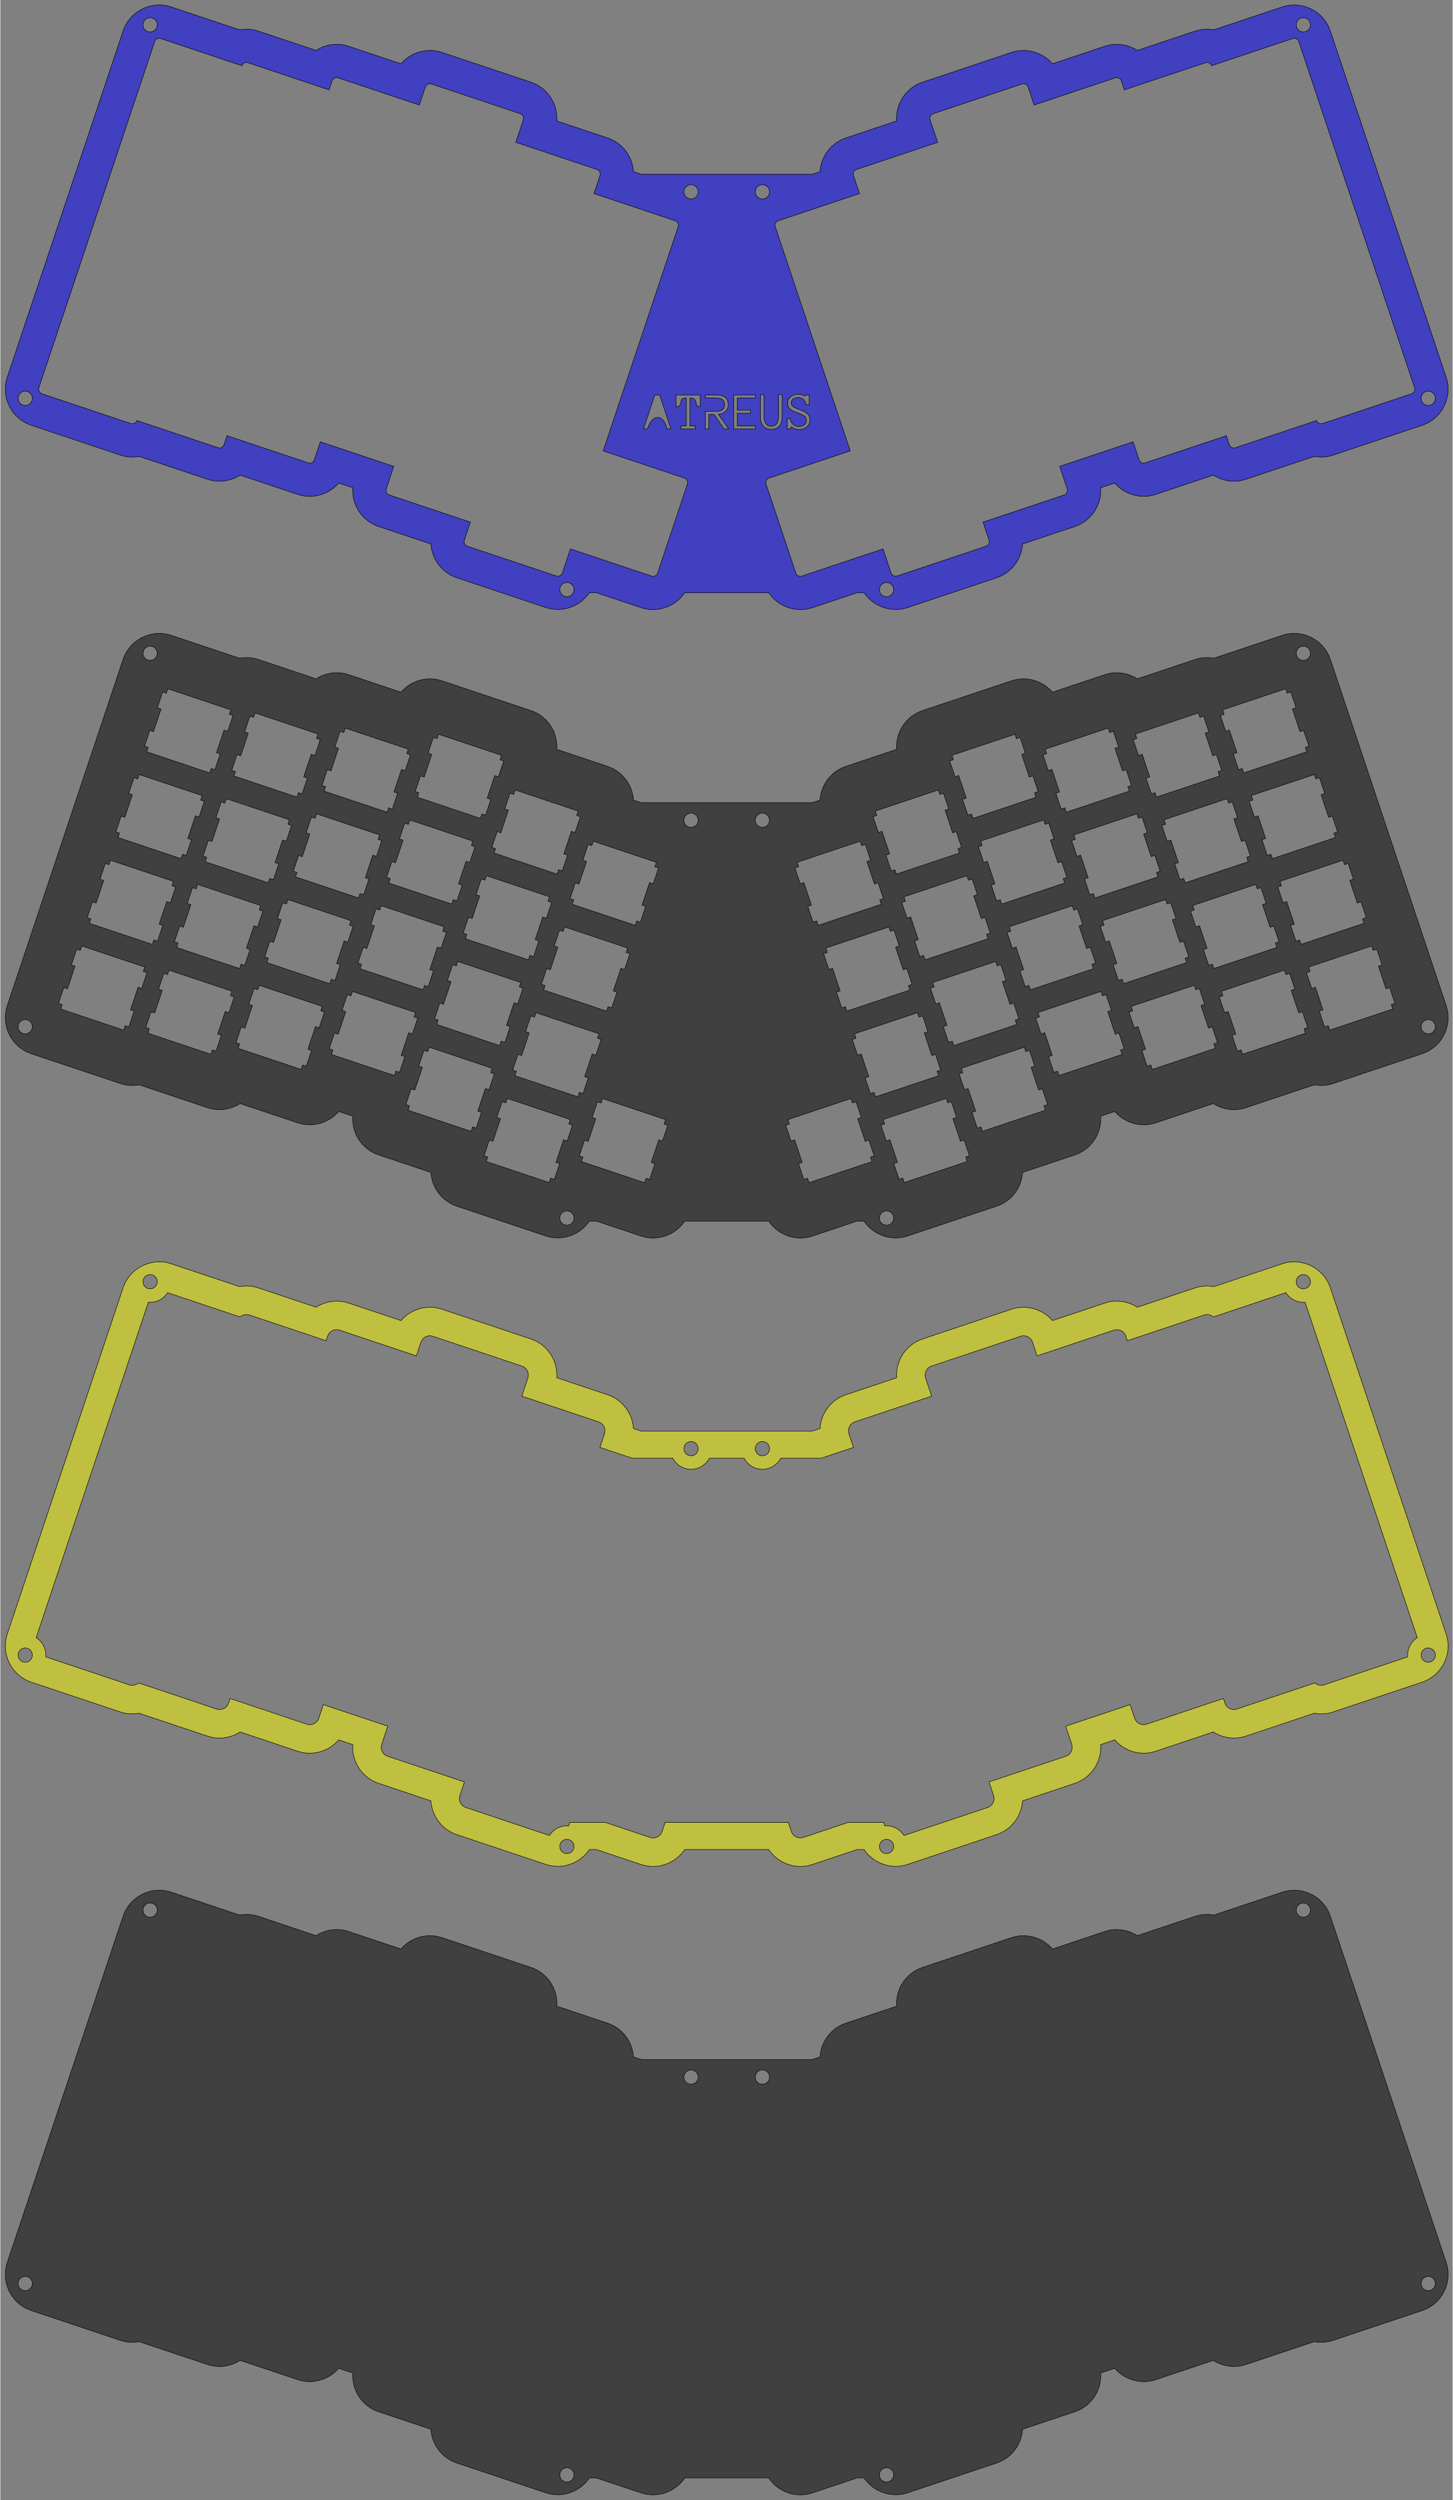 <?xml version="1.0" encoding="UTF-8"?>
<!DOCTYPE svg PUBLIC "-//W3C//DTD SVG 1.1//EN"
    "http://www.w3.org/Graphics/SVG/1.1/DTD/svg11.dtd"><svg xmlns="http://www.w3.org/2000/svg" height="1985.69" stroke-opacity="1" viewBox="0 0 1154 1986" font-size="1" width="1154.356" xmlns:xlink="http://www.w3.org/1999/xlink" stroke="rgb(0,0,0)" version="1.1"><rect x="0" y="0" width="1154" height="1986" fill="#808080" stroke="none"/><defs></defs><g stroke-linejoin="miter" stroke-opacity="1.0" fill-opacity="0.5" stroke="rgb(0,0,0)" stroke-width="0.378" fill="rgb(0,0,0)" stroke-linecap="butt" stroke-miterlimit="10.0"><path d="M 3.969,1806.663 c 0,-3.188 0.496,-6.404 1.563 -9.595c 7.595,-22.7 15.191,-45.4 22.786 -68.1c 0.288,-0.86 0.576,-1.72 0.864 -2.581c 7.308,-21.84 14.615,-43.68 21.922 -65.519c 0.288,-0.86 0.576,-1.721 0.864 -2.581c 7.308,-21.84 14.615,-43.68 21.922 -65.519c 0.288,-0.86 0.576,-1.72 0.864 -2.581c 7.595,-22.7 15.191,-45.4 22.786 -68.1c 5.27,-15.75 22.518,-24.349 38.268 -19.08c 18.093,6.054 36.185,12.107 54.278 18.161c 4.871,-0.907 10.021,-0.632 15.021 1.04c 15.257,5.105 30.515,10.21 45.772 15.315c 7.46,-4.779 16.937,-6.289 25.926 -3.282c 13.846,4.633 27.691,9.265 41.537 13.898c 7.788,-9.042 20.605,-13.033 32.56 -9.033c 23.56,7.883 47.12,15.766 70.681 23.649c 12.616,4.221 20.643,16.064 20.643 28.673c 0,0.706 -0.024,1.414 -0.074 2.122c 13.445,4.499 26.89,8.997 40.335 13.496c 11.994,4.013 19.841,14.916 20.585 26.816c 2.059,0.689 4.119,1.378 6.178 2.067c 22.643,-0 45.286,-0 67.929 -0c 22.643,-0 45.286,-0 67.929 -0c 2.059,-0.689 4.119,-1.378 6.178 -2.067c 0.744,-11.9 8.591,-22.802 20.585 -26.816c 13.445,-4.499 26.89,-8.997 40.335 -13.496c -0.05,-0.708 -0.074,-1.416 -0.074 -2.122c 0,-12.609 8.027,-24.452 20.643 -28.673c 23.56,-7.883 47.12,-15.766 70.681 -23.649c 11.954,-4 24.772,-0.009 32.56 9.033c 13.846,-4.633 27.691,-9.265 41.537 -13.898c 8.989,-3.008 18.466,-1.497 25.926 3.282c 15.257,-5.105 30.515,-10.21 45.772 -15.315c 5,-1.673 10.15,-1.948 15.021 -1.04c 18.093,-6.054 36.185,-12.107 54.278 -18.161c 15.749,-5.27 32.998,3.33 38.268 19.08c 7.595,22.7 15.191,45.4 22.786 68.1c 0.288,0.86 0.576,1.72 0.864 2.581c 7.308,21.84 14.615,43.68 21.922 65.519c 0.288,0.86 0.576,1.72 0.864 2.581c 7.308,21.84 14.615,43.68 21.922 65.519c 0.288,0.86 0.576,1.72 0.864 2.581c 7.595,22.7 15.191,45.4 22.786 68.1c 1.067,3.19 1.563,6.406 1.563 9.595c 0,12.609 -8.027,24.452 -20.643 28.673c -23.56,7.883 -47.12,15.766 -70.681 23.649c -5,1.673 -10.15,1.948 -15.021 1.04c -18.093,6.054 -36.185,12.107 -54.278 18.161c -8.989,3.008 -18.466,1.497 -25.926 -3.282c -15.257,5.105 -30.515,10.21 -45.772 15.315c -11.954,4 -24.772,0.009 -32.56 -9.033c -3.73,1.248 -7.461,2.496 -11.191 3.744c 0.05,0.708 0.074,1.416 0.074 2.122c 0,12.609 -8.027,24.452 -20.643 28.673c -13.84,4.631 -27.679,9.261 -41.519 13.892c -0.744,11.9 -8.591,22.802 -20.585 26.815c -11.78,3.942 -23.56,7.883 -35.34 11.825c -11.78,3.942 -23.56,7.883 -35.34 11.825c -13.122,4.391 -27.284,-0.847 -34.692 -11.825c -1.802,-0 -3.604,-0 -5.406 -0c -11.866,3.97 -23.732,7.941 -35.597 11.911c -13.156,4.402 -27.358,-0.874 -34.75 -11.911c -11.113,-0 -22.225,-0 -33.338 -0c -11.113,-0 -22.225,-0 -33.338 -0c -7.392,11.037 -21.594,16.313 -34.75 11.911c -11.866,-3.97 -23.732,-7.941 -35.597 -11.911c -1.802,-0 -3.604,-0 -5.406 -0c -7.408,10.978 -21.571,16.215 -34.692 11.825c -11.78,-3.942 -23.56,-7.883 -35.34 -11.825c -11.78,-3.942 -23.56,-7.883 -35.34 -11.825c -11.994,-4.013 -19.841,-14.915 -20.585 -26.815c -13.84,-4.631 -27.679,-9.261 -41.519 -13.892c -12.616,-4.221 -20.643,-16.064 -20.643 -28.673c 0,-0.706 0.024,-1.414 0.074 -2.122c -3.73,-1.248 -7.461,-2.496 -11.191 -3.744c -7.788,9.042 -20.605,13.033 -32.56 9.033c -15.257,-5.105 -30.515,-10.21 -45.772 -15.315c -7.46,4.779 -16.937,6.289 -25.926 3.282c -18.093,-6.054 -36.185,-12.107 -54.278 -18.161c -4.871,0.908 -10.021,0.632 -15.021 -1.04c -23.56,-7.883 -47.12,-15.766 -70.681 -23.649c -12.616,-4.221 -20.643,-16.064 -20.643 -28.673ZM 14.098,1813.861 c 0,3.131 2.538,5.669 5.669 5.669c 3.131,-0 5.669,-2.538 5.669 -5.669c 0,-3.131 -2.538,-5.669 -5.669 -5.669c -3.131,-0 -5.669,2.538 -5.669 5.669ZM 113.345,1517.244 c 0,3.131 2.538,5.669 5.669 5.669c 3.131,-0 5.669,-2.538 5.669 -5.669c 0,-3.131 -2.538,-5.669 -5.669 -5.669c -3.131,-0 -5.669,2.538 -5.669 5.669ZM 444.517,1965.849 c 0,3.131 2.538,5.669 5.669 5.669c 3.131,-0 5.669,-2.538 5.669 -5.669c 0,-3.131 -2.538,-5.669 -5.669 -5.669c -3.131,-0 -5.669,2.538 -5.669 5.669ZM 543.162,1649.874 c 0,3.131 2.538,5.669 5.669 5.669c 3.131,-0 5.669,-2.538 5.669 -5.669c 0,-3.131 -2.538,-5.669 -5.669 -5.669c -3.131,-0 -5.669,2.538 -5.669 5.669ZM 599.855,1649.874 c 0,3.131 2.538,5.669 5.669 5.669c 3.131,-0 5.669,-2.538 5.669 -5.669c 0,-3.131 -2.538,-5.669 -5.669 -5.669c -3.131,-0 -5.669,2.538 -5.669 5.669ZM 698.5,1965.849 c 0,3.131 2.538,5.669 5.669 5.669c 3.131,-0 5.669,-2.538 5.669 -5.669c 0,-3.131 -2.538,-5.669 -5.669 -5.669c -3.131,-0 -5.669,2.538 -5.669 5.669ZM 1029.672,1517.244 c 0,3.131 2.538,5.669 5.669 5.669c 3.131,-0 5.669,-2.538 5.669 -5.669c 0,-3.131 -2.538,-5.669 -5.669 -5.669c -3.131,-0 -5.669,2.538 -5.669 5.669ZM 1128.919,1813.861 c 0,3.131 2.538,5.669 5.669 5.669c 3.131,-0 5.669,-2.538 5.669 -5.669c 0,-3.131 -2.538,-5.669 -5.669 -5.669c -3.131,-0 -5.669,2.538 -5.669 5.669Z"/></g><g stroke-linejoin="miter" stroke-opacity="1.0" fill-opacity="0.5" stroke="rgb(0,0,0)" stroke-width="0.378" fill="rgb(255,255,0)" stroke-linecap="butt" stroke-miterlimit="10.0"><path d="M 3.969,1307.5 c 0,-3.188 0.496,-6.404 1.563 -9.595c 7.595,-22.7 15.191,-45.4 22.786 -68.1c 0.288,-0.86 0.576,-1.72 0.864 -2.581c 7.308,-21.84 14.615,-43.68 21.922 -65.519c 0.288,-0.86 0.576,-1.721 0.864 -2.581c 7.308,-21.84 14.615,-43.68 21.922 -65.519c 0.288,-0.86 0.576,-1.72 0.864 -2.581c 7.595,-22.7 15.191,-45.4 22.786 -68.1c 1.336,-3.992 3.441,-7.524 6.096 -10.488c 5.165,-5.766 12.412,-9.379 20.125 -10.035c 3.966,-0.337 8.055,0.107 12.047 1.443c 18.093,6.054 36.185,12.107 54.278 18.161c 4.871,-0.907 10.021,-0.632 15.021 1.04c 15.257,5.105 30.515,10.21 45.772 15.315c 7.46,-4.779 16.937,-6.289 25.926 -3.282c 13.846,4.633 27.691,9.265 41.537 13.898c 7.788,-9.042 20.606,-13.033 32.56 -9.033c 23.56,7.883 47.12,15.766 70.681 23.649c 12.616,4.221 20.643,16.064 20.643 28.673c 0,0.706 -0.024,1.414 -0.074 2.122c 13.445,4.499 26.89,8.997 40.335 13.496c 11.994,4.013 19.841,14.916 20.585 26.816c 2.059,0.689 4.119,1.378 6.178 2.067c 10.329,-0 20.657,-0 30.985 -0c 5.731,-0 11.462,-0 17.194 -0c 6.583,-0 13.166,-0 19.75 -0c 6.583,-0 13.166,-0 19.75 -0c 5.731,-0 11.462,-0 17.194 -0c 10.329,-0 20.657,-0 30.985 -0c 2.059,-0.689 4.119,-1.378 6.178 -2.067c 0.744,-11.9 8.591,-22.802 20.585 -26.816c 13.445,-4.499 26.89,-8.997 40.335 -13.496c -0.05,-0.708 -0.074,-1.416 -0.074 -2.122c 0,-12.609 8.027,-24.452 20.643 -28.673c 23.56,-7.883 47.12,-15.766 70.681 -23.649c 11.954,-4 24.772,-0.009 32.56 9.033c 13.846,-4.633 27.691,-9.265 41.537 -13.898c 8.989,-3.008 18.466,-1.497 25.926 3.282c 15.257,-5.105 30.515,-10.21 45.772 -15.315c 5,-1.673 10.15,-1.948 15.021 -1.04c 18.093,-6.054 36.185,-12.107 54.278 -18.161c 3.993,-1.336 8.082,-1.78 12.047 -1.443c 7.713,0.656 14.96,4.269 20.125 10.035c 2.655,2.964 4.76,6.496 6.096 10.488c 7.595,22.7 15.191,45.4 22.786 68.1c 0.288,0.86 0.576,1.72 0.864 2.581c 7.308,21.84 14.615,43.68 21.922 65.519c 0.288,0.86 0.576,1.72 0.864 2.581c 7.308,21.84 14.615,43.68 21.922 65.519c 0.288,0.86 0.576,1.72 0.864 2.581c 7.595,22.7 15.191,45.4 22.786 68.1c 1.067,3.19 1.563,6.406 1.563 9.595c 0,0.837 -0.035,1.671 -0.105 2.5c -0.647,7.687 -4.255,14.91 -10.019 20.067c -2.97,2.658 -6.514,4.766 -10.519 6.107c -23.56,7.883 -47.12,15.766 -70.681 23.649c -5,1.673 -10.15,1.948 -15.021 1.04c -18.093,6.054 -36.185,12.107 -54.278 18.161c -8.989,3.008 -18.466,1.497 -25.926 -3.282c -15.257,5.105 -30.515,10.21 -45.772 15.315c -11.954,4 -24.772,0.009 -32.56 -9.033c -3.73,1.248 -7.461,2.496 -11.191 3.744c 0.05,0.708 0.074,1.416 0.074 2.122c 0,12.609 -8.027,24.452 -20.643 28.673c -13.84,4.631 -27.679,9.261 -41.519 13.892c -0.744,11.9 -8.591,22.802 -20.585 26.815c -11.78,3.942 -23.56,7.883 -35.34 11.825c -11.78,3.942 -23.56,7.883 -35.34 11.825c -3.991,1.335 -8.079,1.78 -12.043 1.444c -7.714,-0.655 -14.963,-4.269 -20.129 -10.035c -0.907,-1.013 -1.75,-2.092 -2.521 -3.233c -1.802,-0 -3.604,-0 -5.406 -0c -11.866,3.97 -23.732,7.941 -35.597 11.911c -13.156,4.402 -27.358,-0.874 -34.75 -11.911c -11.113,-0 -22.225,-0 -33.338 -0c -11.113,-0 -22.225,-0 -33.338 -0c -7.392,11.037 -21.594,16.313 -34.75 11.911c -11.866,-3.97 -23.732,-7.941 -35.597 -11.911c -1.802,-0 -3.604,-0 -5.406 -0c -0.77,1.141 -1.613,2.22 -2.521 3.233c -5.166,5.766 -12.414,9.38 -20.129 10.035c -3.965,0.337 -8.052,-0.108 -12.043 -1.444c -11.78,-3.942 -23.56,-7.883 -35.34 -11.825c -11.78,-3.942 -23.56,-7.883 -35.34 -11.825c -11.994,-4.013 -19.841,-14.915 -20.585 -26.815c -13.84,-4.631 -27.679,-9.261 -41.519 -13.892c -12.616,-4.221 -20.643,-16.064 -20.643 -28.673c 0,-0.706 0.024,-1.414 0.074 -2.122c -3.73,-1.248 -7.461,-2.496 -11.191 -3.744c -7.788,9.042 -20.605,13.033 -32.56 9.033c -15.257,-5.105 -30.515,-10.21 -45.772 -15.315c -7.46,4.779 -16.937,6.289 -25.926 3.282c -18.093,-6.054 -36.185,-12.107 -54.278 -18.161c -4.871,0.907 -10.021,0.632 -15.021 -1.04c -23.56,-7.883 -47.12,-15.766 -70.681 -23.649c -4.006,-1.34 -7.549,-3.449 -10.519 -6.107c -5.764,-5.157 -9.371,-12.38 -10.019 -20.067c -0.07,-0.829 -0.105,-1.663 -0.105 -2.5ZM 14.098,1314.699 c 0,3.131 2.538,5.669 5.669 5.669c 3.131,-0 5.669,-2.538 5.669 -5.669c 0,-3.131 -2.538,-5.669 -5.669 -5.669c -3.131,-0 -5.669,2.538 -5.669 5.669ZM 28.469,1300.821 c 4.611,2.897 7.676,8.03 7.676 13.878c 0,0.472 -0.02,0.94 -0.059 1.402c 22.134,7.406 44.268,14.812 66.401 22.218c 2.643,0.884 5.444,0.215 7.403 -1.509c 20.632,6.903 41.264,13.807 61.897 20.71c 3.947,1.321 8.246,-0.823 9.567 -4.77c 0.4,-1.195 0.799,-2.389 1.199 -3.584c 20.311,6.796 40.621,13.592 60.932 20.387c 3.947,1.321 8.246,-0.823 9.567 -4.77c 1.199,-3.584 2.398,-7.168 3.598 -10.753c 17.061,5.708 34.122,11.417 51.183 17.125c -1.599,4.779 -3.198,9.558 -4.797 14.337c -0.267,0.797 -0.392,1.603 -0.392 2.399c 0,3.156 2.003,6.111 5.162 7.168c 20.311,6.796 40.621,13.592 60.932 20.387c -1.199,3.584 -2.398,7.168 -3.598 10.753c -0.267,0.797 -0.392,1.603 -0.392 2.399c 0,3.156 2.004,6.111 5.162 7.168c 11.78,3.942 23.56,7.883 35.34 11.825c 10.353,3.464 20.706,6.928 31.06 10.393c 2.897,-4.611 8.03,-7.676 13.878 -7.676c 0.472,-0 0.94,0.02 1.402 0.059c 0.31,-0.925 0.619,-1.85 0.929 -2.776c 9.39,-0 18.78,-0 28.171 -0c 11.866,3.97 23.732,7.941 35.597 11.911c 3.947,1.321 8.246,-0.823 9.567 -4.77c 0.796,-2.38 1.593,-4.761 2.389 -7.141c 16.312,-0 32.624,-0 48.937 -0c 16.312,-0 32.624,-0 48.937 -0c 0.796,2.38 1.593,4.761 2.389 7.141c 1.321,3.947 5.62,6.09 9.567 4.77c 11.866,-3.97 23.732,-7.94 35.597 -11.911c 9.39,-0 18.78,-0 28.171 -0c 0.31,0.925 0.619,1.85 0.929 2.776c 0.462,-0.039 0.93,-0.059 1.402 -0.059c 5.848,-0 10.98,3.065 13.878 7.676c 10.353,-3.464 20.706,-6.928 31.06 -10.393c 11.78,-3.942 23.56,-7.883 35.34 -11.825c 3.158,-1.057 5.162,-4.012 5.162 -7.168c 0,-0.796 -0.125,-1.602 -0.392 -2.399c -1.199,-3.584 -2.398,-7.168 -3.598 -10.753c 20.311,-6.796 40.621,-13.592 60.932 -20.387c 3.158,-1.057 5.162,-4.012 5.162 -7.168c 0,-0.796 -0.125,-1.602 -0.392 -2.399c -1.599,-4.779 -3.198,-9.558 -4.797 -14.337c 17.061,-5.708 34.122,-11.417 51.183 -17.125c 1.199,3.584 2.398,7.168 3.598 10.753c 1.321,3.947 5.62,6.09 9.567 4.77c 20.311,-6.796 40.621,-13.592 60.932 -20.387c 0.4,1.195 0.799,2.389 1.199 3.584c 1.321,3.947 5.62,6.09 9.567 4.77c 20.632,-6.903 41.264,-13.807 61.897 -20.71c 1.959,1.724 4.76,2.393 7.403 1.509c 22.134,-7.406 44.267,-14.812 66.401 -22.218c -0.039,-0.462 -0.059,-0.93 -0.059 -1.402c 0,-5.848 3.065,-10.98 7.676 -13.878c -7.118,-21.273 -14.236,-42.546 -21.354 -63.82c -0.288,-0.86 -0.576,-1.72 -0.864 -2.581c -7.308,-21.84 -14.615,-43.68 -21.922 -65.519c -0.288,-0.86 -0.576,-1.72 -0.864 -2.581c -7.308,-21.84 -14.615,-43.68 -21.922 -65.519c -0.288,-0.86 -0.576,-1.72 -0.864 -2.581c -7.118,-21.273 -14.236,-42.547 -21.354 -63.821c -0.462,0.039 -0.93,0.059 -1.402 0.059c -5.848,-0 -10.98,-3.065 -13.878 -7.676c -19.205,6.426 -38.411,12.852 -57.616 19.278c -1.959,-1.724 -4.76,-2.393 -7.403 -1.508c -20.311,6.796 -40.621,13.592 -60.932 20.387c -0.4,-1.195 -0.799,-2.389 -1.199 -3.584c -1.321,-3.947 -5.62,-6.09 -9.567 -4.77c -20.311,6.796 -40.621,13.592 -60.932 20.387c -1.199,-3.584 -2.398,-7.168 -3.598 -10.753c -1.321,-3.947 -5.62,-6.09 -9.567 -4.77c -23.56,7.883 -47.12,15.766 -70.681 23.649c -3.158,1.057 -5.162,4.012 -5.162 7.168c 0,0.796 0.125,1.602 0.392 2.399c 1.599,4.779 3.198,9.558 4.797 14.337c -20.311,6.796 -40.621,13.592 -60.932 20.387c -3.158,1.057 -5.162,4.012 -5.162 7.168c 0,0.796 0.125,1.602 0.392 2.399c 1.199,3.584 2.398,7.168 3.598 10.753c -8.53,2.854 -17.061,5.708 -25.591 8.563c -10.749,-0 -21.498,-0 -32.247 -0c -2.732,5.239 -8.214,8.815 -14.531 8.815c -6.317,-0 -11.799,-3.577 -14.531 -8.815c -4.605,-0 -9.21,-0 -13.815 -0c -4.605,-0 -9.21,-0 -13.815 -0c -2.732,5.239 -8.214,8.815 -14.531 8.815c -6.317,-0 -11.799,-3.577 -14.531 -8.815c -10.749,-0 -21.498,-0 -32.247 -0c -8.53,-2.854 -17.061,-5.708 -25.591 -8.563c 1.199,-3.584 2.398,-7.168 3.598 -10.753c 0.267,-0.797 0.392,-1.603 0.392 -2.399c 0,-3.156 -2.003,-6.111 -5.162 -7.168c -20.311,-6.796 -40.621,-13.592 -60.932 -20.387c 1.599,-4.779 3.198,-9.558 4.797 -14.337c 0.267,-0.797 0.392,-1.603 0.392 -2.399c 0,-3.156 -2.004,-6.111 -5.162 -7.168c -23.56,-7.883 -47.12,-15.766 -70.681 -23.649c -3.947,-1.321 -8.246,0.823 -9.567 4.77c -1.199,3.584 -2.398,7.168 -3.598 10.753c -20.311,-6.796 -40.621,-13.592 -60.932 -20.387c -3.947,-1.321 -8.246,0.823 -9.567 4.77c -0.4,1.195 -0.799,2.389 -1.199 3.584c -20.311,-6.796 -40.621,-13.592 -60.932 -20.387c -2.643,-0.884 -5.444,-0.215 -7.403 1.508c -19.205,-6.426 -38.411,-12.852 -57.616 -19.278c -2.897,4.611 -8.03,7.676 -13.878 7.676c -0.472,-0 -0.94,-0.02 -1.402 -0.059c -7.118,21.273 -14.236,42.547 -21.354 63.821c -0.288,0.86 -0.576,1.72 -0.864 2.581c -7.308,21.84 -14.615,43.68 -21.922 65.519c -0.288,0.86 -0.576,1.72 -0.864 2.581c -7.308,21.84 -14.615,43.68 -21.922 65.519c -0.288,0.86 -0.576,1.72 -0.864 2.581c -7.118,21.273 -14.236,42.546 -21.354 63.82ZM 113.345,1018.082 c 0,3.131 2.538,5.669 5.669 5.669c 3.131,-0 5.669,-2.538 5.669 -5.669c 0,-3.131 -2.538,-5.669 -5.669 -5.669c -3.131,-0 -5.669,2.538 -5.669 5.669ZM 444.517,1466.686 c 0,3.131 2.538,5.669 5.669 5.669c 3.131,-0 5.669,-2.538 5.669 -5.669c 0,-3.131 -2.538,-5.669 -5.669 -5.669c -3.131,-0 -5.669,2.538 -5.669 5.669ZM 543.162,1150.711 c 0,3.131 2.538,5.669 5.669 5.669c 3.131,-0 5.669,-2.538 5.669 -5.669c 0,-3.131 -2.538,-5.669 -5.669 -5.669c -3.131,-0 -5.669,2.538 -5.669 5.669ZM 599.855,1150.711 c 0,3.131 2.538,5.669 5.669 5.669c 3.131,-0 5.669,-2.538 5.669 -5.669c 0,-3.131 -2.538,-5.669 -5.669 -5.669c -3.131,-0 -5.669,2.538 -5.669 5.669ZM 698.5,1466.686 c 0,3.131 2.538,5.669 5.669 5.669c 3.131,-0 5.669,-2.538 5.669 -5.669c 0,-3.131 -2.538,-5.669 -5.669 -5.669c -3.131,-0 -5.669,2.538 -5.669 5.669ZM 1029.672,1018.082 c 0,3.131 2.538,5.669 5.669 5.669c 3.131,-0 5.669,-2.538 5.669 -5.669c 0,-3.131 -2.538,-5.669 -5.669 -5.669c -3.131,-0 -5.669,2.538 -5.669 5.669ZM 1128.919,1314.699 c 0,3.131 2.538,5.669 5.669 5.669c 3.131,-0 5.669,-2.538 5.669 -5.669c 0,-3.131 -2.538,-5.669 -5.669 -5.669c -3.131,-0 -5.669,2.538 -5.669 5.669Z"/></g><g stroke-linejoin="miter" stroke-opacity="1.0" fill-opacity="0.5" stroke="rgb(0,0,0)" stroke-width="0.378" fill="rgb(0,0,0)" stroke-linecap="butt" stroke-miterlimit="10.0"><path d="M 3.969,808.338 c 0,-3.188 0.496,-6.404 1.563 -9.595c 7.595,-22.7 15.191,-45.4 22.786 -68.1c 0.288,-0.86 0.576,-1.72 0.864 -2.581c 7.308,-21.84 14.615,-43.68 21.922 -65.519c 0.288,-0.86 0.576,-1.721 0.864 -2.581c 7.308,-21.84 14.615,-43.68 21.922 -65.519c 0.288,-0.86 0.576,-1.72 0.864 -2.581c 7.595,-22.7 15.191,-45.4 22.786 -68.1c 5.27,-15.75 22.518,-24.349 38.268 -19.08c 18.093,6.054 36.185,12.107 54.278 18.161c 4.871,-0.907 10.021,-0.632 15.021 1.04c 15.257,5.105 30.515,10.21 45.772 15.315c 7.46,-4.779 16.937,-6.289 25.926 -3.282c 13.846,4.633 27.691,9.265 41.537 13.898c 7.788,-9.042 20.605,-13.033 32.56 -9.033c 23.56,7.883 47.12,15.766 70.681 23.649c 12.616,4.221 20.643,16.064 20.643 28.673c 0,0.706 -0.024,1.414 -0.074 2.122c 13.445,4.499 26.89,8.997 40.335 13.496c 11.994,4.013 19.841,14.916 20.585 26.816c 2.059,0.689 4.119,1.378 6.178 2.067c 22.643,-0 45.286,-0 67.929 -0c 22.643,-0 45.286,-0 67.929 -0c 2.059,-0.689 4.119,-1.378 6.178 -2.067c 0.744,-11.9 8.591,-22.802 20.585 -26.816c 13.445,-4.499 26.89,-8.997 40.335 -13.496c -0.05,-0.708 -0.074,-1.416 -0.074 -2.122c 0,-12.609 8.027,-24.452 20.643 -28.673c 23.56,-7.883 47.12,-15.766 70.681 -23.649c 11.954,-4 24.772,-0.009 32.56 9.033c 13.846,-4.633 27.691,-9.265 41.537 -13.898c 8.989,-3.008 18.466,-1.497 25.926 3.282c 15.257,-5.105 30.515,-10.21 45.772 -15.315c 5,-1.673 10.15,-1.948 15.021 -1.04c 18.093,-6.054 36.185,-12.107 54.278 -18.161c 15.749,-5.27 32.998,3.33 38.268 19.08c 7.595,22.7 15.191,45.4 22.786 68.1c 0.288,0.86 0.576,1.72 0.864 2.581c 7.308,21.84 14.615,43.68 21.922 65.519c 0.288,0.86 0.576,1.72 0.864 2.581c 7.308,21.84 14.615,43.68 21.922 65.519c 0.288,0.86 0.576,1.72 0.864 2.581c 7.595,22.7 15.191,45.4 22.786 68.1c 1.067,3.19 1.563,6.406 1.563 9.595c 0,12.609 -8.027,24.452 -20.643 28.673c -23.56,7.883 -47.12,15.766 -70.681 23.649c -5,1.673 -10.15,1.948 -15.021 1.04c -18.093,6.054 -36.185,12.107 -54.278 18.161c -8.989,3.008 -18.466,1.497 -25.926 -3.282c -15.257,5.105 -30.515,10.21 -45.772 15.315c -11.954,4 -24.772,0.009 -32.56 -9.033c -3.73,1.248 -7.461,2.496 -11.191 3.744c 0.05,0.708 0.074,1.416 0.074 2.122c 0,12.609 -8.027,24.452 -20.643 28.673c -13.84,4.631 -27.679,9.261 -41.519 13.892c -0.744,11.9 -8.591,22.802 -20.585 26.815c -11.78,3.942 -23.56,7.883 -35.34 11.825c -11.78,3.942 -23.56,7.883 -35.34 11.825c -13.122,4.391 -27.284,-0.847 -34.692 -11.825c -1.802,-0 -3.604,-0 -5.406 -0c -11.866,3.97 -23.732,7.941 -35.597 11.911c -13.156,4.402 -27.358,-0.874 -34.75 -11.911c -11.113,-0 -22.225,-0 -33.338 -0c -11.113,-0 -22.225,-0 -33.338 -0c -7.392,11.037 -21.594,16.313 -34.75 11.911c -11.866,-3.97 -23.732,-7.941 -35.597 -11.911c -1.802,-0 -3.604,-0 -5.406 -0c -7.408,10.978 -21.571,16.215 -34.692 11.825c -11.78,-3.942 -23.56,-7.883 -35.34 -11.825c -11.78,-3.942 -23.56,-7.883 -35.34 -11.825c -11.994,-4.013 -19.841,-14.915 -20.585 -26.815c -13.84,-4.631 -27.679,-9.261 -41.519 -13.892c -12.616,-4.221 -20.643,-16.064 -20.643 -28.673c 0,-0.706 0.024,-1.414 0.074 -2.122c -3.73,-1.248 -7.461,-2.496 -11.191 -3.744c -7.788,9.042 -20.605,13.033 -32.56 9.033c -15.257,-5.105 -30.515,-10.21 -45.772 -15.315c -7.46,4.779 -16.937,6.289 -25.926 3.282c -18.093,-6.054 -36.185,-12.107 -54.278 -18.161c -4.871,0.908 -10.021,0.632 -15.021 -1.04c -23.56,-7.883 -47.12,-15.766 -70.681 -23.649c -12.616,-4.221 -20.643,-16.064 -20.643 -28.673ZM 14.098,815.536 c 0,3.131 2.538,5.669 5.669 5.669c 3.131,-0 5.669,-2.538 5.669 -5.669c 0,-3.131 -2.538,-5.669 -5.669 -5.669c -3.131,-0 -5.669,2.538 -5.669 5.669ZM 46.221,796.992 c 0.971,0.325 1.942,0.65 2.913 0.975c -0.392,1.171 -0.784,2.343 -1.176 3.514c 16.691,5.585 33.381,11.169 50.072 16.754c 0.392,-1.171 0.784,-2.343 1.176 -3.514c 0.971,0.325 1.942,0.65 2.913 0.975c 1.399,-4.182 2.798,-8.363 4.197 -12.545c -0.971,-0.325 -1.942,-0.65 -2.913 -0.975c 2.002,-5.984 4.005,-11.969 6.007 -17.953c 0.971,0.325 1.942,0.65 2.913 0.975c 1.399,-4.182 2.798,-8.363 4.197 -12.545c -0.971,-0.325 -1.942,-0.65 -2.913 -0.975c 0.392,-1.171 0.784,-2.343 1.176 -3.514c -16.691,-5.585 -33.381,-11.169 -50.072 -16.754c -0.392,1.171 -0.784,2.343 -1.176 3.514c -0.971,-0.325 -1.942,-0.65 -2.913 -0.975c -1.399,4.182 -2.798,8.363 -4.197 12.545c 0.971,0.325 1.942,0.65 2.913 0.975c -2.002,5.984 -4.005,11.969 -6.007 17.953c -0.971,-0.325 -1.942,-0.65 -2.913 -0.975c -1.399,4.182 -2.798,8.363 -4.197 12.545ZM 69.007,728.892 c 0.971,0.325 1.942,0.65 2.913 0.975c -0.392,1.171 -0.784,2.343 -1.176 3.514c 16.691,5.585 33.381,11.169 50.072 16.754c 0.392,-1.171 0.784,-2.343 1.176 -3.514c 0.971,0.325 1.942,0.65 2.913 0.975c 1.399,-4.182 2.798,-8.363 4.197 -12.545c -0.971,-0.325 -1.942,-0.65 -2.913 -0.975c 2.002,-5.984 4.005,-11.969 6.007 -17.953c 0.971,0.325 1.942,0.65 2.913 0.975c 1.399,-4.182 2.798,-8.363 4.197 -12.545c -0.971,-0.325 -1.942,-0.65 -2.913 -0.975c 0.392,-1.171 0.784,-2.343 1.176 -3.514c -16.691,-5.585 -33.381,-11.169 -50.072 -16.754c -0.392,1.171 -0.784,2.343 -1.176 3.514c -0.971,-0.325 -1.942,-0.65 -2.913 -0.975c -1.399,4.182 -2.798,8.363 -4.197 12.545c 0.971,0.325 1.942,0.65 2.913 0.975c -2.002,5.984 -4.005,11.969 -6.007 17.953c -0.971,-0.325 -1.942,-0.65 -2.913 -0.975c -1.399,4.182 -2.798,8.363 -4.197 12.545ZM 91.793,660.792 c 0.971,0.325 1.942,0.65 2.913 0.975c -0.392,1.171 -0.784,2.343 -1.176 3.514c 16.691,5.585 33.381,11.169 50.072 16.754c 0.392,-1.171 0.784,-2.343 1.176 -3.514c 0.971,0.325 1.942,0.65 2.913 0.975c 1.399,-4.182 2.798,-8.363 4.197 -12.545c -0.971,-0.325 -1.942,-0.65 -2.913 -0.975c 2.002,-5.984 4.005,-11.969 6.007 -17.953c 0.971,0.325 1.942,0.65 2.913 0.975c 1.399,-4.182 2.798,-8.363 4.197 -12.545c -0.971,-0.325 -1.942,-0.65 -2.913 -0.975c 0.392,-1.171 0.784,-2.343 1.176 -3.514c -16.691,-5.585 -33.381,-11.169 -50.072 -16.754c -0.392,1.171 -0.784,2.343 -1.176 3.514c -0.971,-0.325 -1.942,-0.65 -2.913 -0.975c -1.399,4.182 -2.798,8.363 -4.197 12.545c 0.971,0.325 1.942,0.65 2.913 0.975c -2.002,5.984 -4.005,11.969 -6.007 17.953c -0.971,-0.325 -1.942,-0.65 -2.913 -0.975c -1.399,4.182 -2.798,8.363 -4.197 12.545ZM 113.345,518.919 c 0,3.131 2.538,5.669 5.669 5.669c 3.131,-0 5.669,-2.538 5.669 -5.669c 0,-3.131 -2.538,-5.669 -5.669 -5.669c -3.131,-0 -5.669,2.538 -5.669 5.669ZM 114.579,592.692 c 0.971,0.325 1.942,0.65 2.913 0.975c -0.392,1.171 -0.784,2.343 -1.176 3.514c 16.691,5.585 33.381,11.169 50.072 16.754c 0.392,-1.171 0.784,-2.343 1.176 -3.514c 0.971,0.325 1.942,0.65 2.913 0.975c 1.399,-4.182 2.798,-8.363 4.197 -12.545c -0.971,-0.325 -1.942,-0.65 -2.913 -0.975c 2.002,-5.984 4.005,-11.969 6.007 -17.953c 0.971,0.325 1.942,0.65 2.913 0.975c 1.399,-4.182 2.798,-8.363 4.197 -12.545c -0.971,-0.325 -1.942,-0.65 -2.913 -0.975c 0.392,-1.171 0.784,-2.343 1.176 -3.514c -16.691,-5.585 -33.381,-11.169 -50.072 -16.754c -0.392,1.171 -0.784,2.343 -1.176 3.514c -0.971,-0.325 -1.942,-0.65 -2.913 -0.975c -1.399,4.182 -2.798,8.363 -4.197 12.545c 0.971,0.325 1.942,0.65 2.913 0.975c -2.002,5.984 -4.005,11.969 -6.007 17.953c -0.971,-0.325 -1.942,-0.65 -2.913 -0.975c -1.399,4.182 -2.798,8.363 -4.197 12.545ZM 115.52,816.194 c 0.971,0.325 1.942,0.65 2.913 0.975c -0.392,1.171 -0.784,2.343 -1.176 3.514c 16.691,5.585 33.381,11.169 50.072 16.754c 0.392,-1.171 0.784,-2.343 1.176 -3.514c 0.971,0.325 1.942,0.65 2.913 0.975c 1.399,-4.182 2.798,-8.363 4.197 -12.545c -0.971,-0.325 -1.942,-0.65 -2.913 -0.975c 2.002,-5.984 4.005,-11.969 6.007 -17.953c 0.971,0.325 1.942,0.65 2.913 0.975c 1.399,-4.182 2.798,-8.363 4.197 -12.545c -0.971,-0.325 -1.942,-0.65 -2.913 -0.975c 0.392,-1.171 0.784,-2.343 1.176 -3.514c -16.691,-5.585 -33.381,-11.169 -50.072 -16.754c -0.392,1.171 -0.784,2.343 -1.176 3.514c -0.971,-0.325 -1.942,-0.65 -2.913 -0.975c -1.399,4.182 -2.798,8.363 -4.197 12.545c 0.971,0.325 1.942,0.65 2.913 0.975c -2.002,5.984 -4.005,11.969 -6.007 17.953c -0.971,-0.325 -1.942,-0.65 -2.913 -0.975c -1.399,4.182 -2.798,8.363 -4.197 12.545ZM 138.306,748.094 c 0.971,0.325 1.942,0.65 2.913 0.975c -0.392,1.171 -0.784,2.343 -1.176 3.514c 16.691,5.585 33.381,11.169 50.072 16.754c 0.392,-1.171 0.784,-2.343 1.176 -3.514c 0.971,0.325 1.942,0.65 2.913 0.975c 1.399,-4.182 2.798,-8.363 4.197 -12.545c -0.971,-0.325 -1.942,-0.65 -2.913 -0.975c 2.002,-5.984 4.005,-11.969 6.007 -17.953c 0.971,0.325 1.942,0.65 2.913 0.975c 1.399,-4.182 2.798,-8.363 4.197 -12.545c -0.971,-0.325 -1.942,-0.65 -2.913 -0.975c 0.392,-1.171 0.784,-2.343 1.176 -3.514c -16.691,-5.585 -33.381,-11.169 -50.072 -16.754c -0.392,1.171 -0.784,2.343 -1.176 3.514c -0.971,-0.325 -1.942,-0.65 -2.913 -0.975c -1.399,4.182 -2.798,8.363 -4.197 12.545c 0.971,0.325 1.942,0.65 2.913 0.975c -2.002,5.984 -4.005,11.969 -6.007 17.953c -0.971,-0.325 -1.942,-0.65 -2.913 -0.975c -1.399,4.182 -2.798,8.363 -4.197 12.545ZM 161.092,679.994 c 0.971,0.325 1.942,0.65 2.913 0.975c -0.392,1.171 -0.784,2.343 -1.176 3.514c 16.691,5.585 33.381,11.169 50.072 16.754c 0.392,-1.171 0.784,-2.343 1.176 -3.514c 0.971,0.325 1.942,0.65 2.913 0.975c 1.399,-4.182 2.798,-8.363 4.197 -12.545c -0.971,-0.325 -1.942,-0.65 -2.913 -0.975c 2.002,-5.984 4.005,-11.969 6.007 -17.953c 0.971,0.325 1.942,0.65 2.913 0.975c 1.399,-4.182 2.798,-8.363 4.197 -12.545c -0.971,-0.325 -1.942,-0.65 -2.913 -0.975c 0.392,-1.171 0.784,-2.343 1.176 -3.514c -16.691,-5.585 -33.381,-11.169 -50.072 -16.754c -0.392,1.171 -0.784,2.343 -1.176 3.514c -0.971,-0.325 -1.942,-0.65 -2.913 -0.975c -1.399,4.182 -2.798,8.363 -4.197 12.545c 0.971,0.325 1.942,0.65 2.913 0.975c -2.002,5.984 -4.005,11.969 -6.007 17.953c -0.971,-0.325 -1.942,-0.65 -2.913 -0.975c -1.399,4.182 -2.798,8.363 -4.197 12.545ZM 183.878,611.894 c 0.971,0.325 1.942,0.65 2.913 0.975c -0.392,1.171 -0.784,2.343 -1.176 3.514c 16.691,5.585 33.381,11.169 50.072 16.754c 0.392,-1.171 0.784,-2.343 1.176 -3.514c 0.971,0.325 1.942,0.65 2.913 0.975c 1.399,-4.182 2.798,-8.363 4.197 -12.545c -0.971,-0.325 -1.942,-0.65 -2.913 -0.975c 2.002,-5.984 4.005,-11.969 6.007 -17.953c 0.971,0.325 1.942,0.65 2.913 0.975c 1.399,-4.182 2.798,-8.363 4.197 -12.545c -0.971,-0.325 -1.942,-0.65 -2.913 -0.975c 0.392,-1.171 0.784,-2.343 1.176 -3.514c -16.691,-5.585 -33.381,-11.169 -50.072 -16.754c -0.392,1.171 -0.784,2.343 -1.176 3.514c -0.971,-0.325 -1.942,-0.65 -2.913 -0.975c -1.399,4.182 -2.798,8.363 -4.197 12.545c 0.971,0.325 1.942,0.65 2.913 0.975c -2.002,5.984 -4.005,11.969 -6.007 17.953c -0.971,-0.325 -1.942,-0.65 -2.913 -0.975c -1.399,4.182 -2.798,8.363 -4.197 12.545ZM 187.218,828.227 c 0.971,0.325 1.942,0.65 2.913 0.975c -0.392,1.171 -0.784,2.343 -1.176 3.514c 16.691,5.585 33.381,11.169 50.072 16.754c 0.392,-1.171 0.784,-2.343 1.176 -3.514c 0.971,0.325 1.942,0.65 2.913 0.975c 1.399,-4.182 2.798,-8.363 4.197 -12.545c -0.971,-0.325 -1.942,-0.65 -2.913 -0.975c 2.002,-5.984 4.005,-11.969 6.007 -17.953c 0.971,0.325 1.942,0.65 2.913 0.975c 1.399,-4.182 2.798,-8.363 4.197 -12.545c -0.971,-0.325 -1.942,-0.65 -2.913 -0.975c 0.392,-1.171 0.784,-2.343 1.176 -3.514c -16.691,-5.585 -33.381,-11.169 -50.072 -16.754c -0.392,1.171 -0.784,2.343 -1.176 3.514c -0.971,-0.325 -1.942,-0.65 -2.913 -0.975c -1.399,4.182 -2.798,8.363 -4.197 12.545c 0.971,0.325 1.942,0.65 2.913 0.975c -2.002,5.984 -4.005,11.969 -6.007 17.953c -0.971,-0.325 -1.942,-0.65 -2.913 -0.975c -1.399,4.182 -2.798,8.363 -4.197 12.545ZM 210.004,760.127 c 0.971,0.325 1.942,0.65 2.913 0.975c -0.392,1.171 -0.784,2.343 -1.176 3.514c 16.691,5.585 33.381,11.169 50.072 16.754c 0.392,-1.171 0.784,-2.343 1.176 -3.514c 0.971,0.325 1.942,0.65 2.913 0.975c 1.399,-4.182 2.798,-8.363 4.197 -12.545c -0.971,-0.325 -1.942,-0.65 -2.913 -0.975c 2.002,-5.984 4.005,-11.969 6.007 -17.953c 0.971,0.325 1.942,0.65 2.913 0.975c 1.399,-4.182 2.798,-8.363 4.197 -12.545c -0.971,-0.325 -1.942,-0.65 -2.913 -0.975c 0.392,-1.171 0.784,-2.343 1.176 -3.514c -16.691,-5.585 -33.381,-11.169 -50.072 -16.754c -0.392,1.171 -0.784,2.343 -1.176 3.514c -0.971,-0.325 -1.942,-0.65 -2.913 -0.975c -1.399,4.182 -2.798,8.363 -4.197 12.545c 0.971,0.325 1.942,0.65 2.913 0.975c -2.002,5.984 -4.005,11.969 -6.007 17.953c -0.971,-0.325 -1.942,-0.65 -2.913 -0.975c -1.399,4.182 -2.798,8.363 -4.197 12.545ZM 232.79,692.027 c 0.971,0.325 1.942,0.65 2.913 0.975c -0.392,1.171 -0.784,2.343 -1.176 3.514c 16.691,5.585 33.381,11.169 50.072 16.754c 0.392,-1.171 0.784,-2.343 1.176 -3.514c 0.971,0.325 1.942,0.65 2.913 0.975c 1.399,-4.182 2.798,-8.363 4.197 -12.545c -0.971,-0.325 -1.942,-0.65 -2.913 -0.975c 2.002,-5.984 4.005,-11.969 6.007 -17.953c 0.971,0.325 1.942,0.65 2.913 0.975c 1.399,-4.182 2.798,-8.363 4.197 -12.545c -0.971,-0.325 -1.942,-0.65 -2.913 -0.975c 0.392,-1.171 0.784,-2.343 1.176 -3.514c -16.691,-5.585 -33.381,-11.169 -50.072 -16.754c -0.392,1.171 -0.784,2.343 -1.176 3.514c -0.971,-0.325 -1.942,-0.65 -2.913 -0.975c -1.399,4.182 -2.798,8.363 -4.197 12.545c 0.971,0.325 1.942,0.65 2.913 0.975c -2.002,5.984 -4.005,11.969 -6.007 17.953c -0.971,-0.325 -1.942,-0.65 -2.913 -0.975c -1.399,4.182 -2.798,8.363 -4.197 12.545ZM 255.576,623.927 c 0.971,0.325 1.942,0.65 2.913 0.975c -0.392,1.171 -0.784,2.343 -1.176 3.514c 16.691,5.585 33.381,11.169 50.072 16.754c 0.392,-1.171 0.784,-2.343 1.176 -3.514c 0.971,0.325 1.942,0.65 2.913 0.975c 1.399,-4.182 2.798,-8.363 4.197 -12.545c -0.971,-0.325 -1.942,-0.65 -2.913 -0.975c 2.002,-5.984 4.005,-11.969 6.007 -17.953c 0.971,0.325 1.942,0.65 2.913 0.975c 1.399,-4.182 2.798,-8.363 4.197 -12.545c -0.971,-0.325 -1.942,-0.65 -2.913 -0.975c 0.392,-1.171 0.784,-2.343 1.176 -3.514c -16.691,-5.585 -33.381,-11.169 -50.072 -16.754c -0.392,1.171 -0.784,2.343 -1.176 3.514c -0.971,-0.325 -1.942,-0.65 -2.913 -0.975c -1.399,4.182 -2.798,8.363 -4.197 12.545c 0.971,0.325 1.942,0.65 2.913 0.975c -2.002,5.984 -4.005,11.969 -6.007 17.953c -0.971,-0.325 -1.942,-0.65 -2.913 -0.975c -1.399,4.182 -2.798,8.363 -4.197 12.545ZM 261.314,833.092 c 0.971,0.325 1.942,0.65 2.913 0.975c -0.392,1.171 -0.784,2.343 -1.176 3.514c 16.691,5.585 33.381,11.169 50.072 16.754c 0.392,-1.171 0.784,-2.343 1.176 -3.514c 0.971,0.325 1.942,0.65 2.913 0.975c 1.399,-4.182 2.798,-8.363 4.197 -12.545c -0.971,-0.325 -1.942,-0.65 -2.913 -0.975c 2.002,-5.984 4.005,-11.969 6.007 -17.953c 0.971,0.325 1.942,0.65 2.913 0.975c 1.399,-4.182 2.798,-8.363 4.197 -12.545c -0.971,-0.325 -1.942,-0.65 -2.913 -0.975c 0.392,-1.171 0.784,-2.343 1.176 -3.514c -16.691,-5.585 -33.381,-11.169 -50.072 -16.754c -0.392,1.171 -0.784,2.343 -1.176 3.514c -0.971,-0.325 -1.942,-0.65 -2.913 -0.975c -1.399,4.182 -2.798,8.363 -4.197 12.545c 0.971,0.325 1.942,0.65 2.913 0.975c -2.002,5.984 -4.005,11.969 -6.007 17.953c -0.971,-0.325 -1.942,-0.65 -2.913 -0.975c -1.399,4.182 -2.798,8.363 -4.197 12.545ZM 284.1,764.992 c 0.971,0.325 1.942,0.65 2.913 0.975c -0.392,1.171 -0.784,2.343 -1.176 3.514c 16.691,5.585 33.381,11.169 50.072 16.754c 0.392,-1.171 0.784,-2.343 1.176 -3.514c 0.971,0.325 1.942,0.65 2.913 0.975c 1.399,-4.182 2.798,-8.363 4.197 -12.545c -0.971,-0.325 -1.942,-0.65 -2.913 -0.975c 2.002,-5.984 4.005,-11.969 6.007 -17.953c 0.971,0.325 1.942,0.65 2.913 0.975c 1.399,-4.182 2.798,-8.363 4.197 -12.545c -0.971,-0.325 -1.942,-0.65 -2.913 -0.975c 0.392,-1.171 0.784,-2.343 1.176 -3.514c -16.691,-5.585 -33.381,-11.169 -50.072 -16.754c -0.392,1.171 -0.784,2.343 -1.176 3.514c -0.971,-0.325 -1.942,-0.65 -2.913 -0.975c -1.399,4.182 -2.798,8.363 -4.197 12.545c 0.971,0.325 1.942,0.65 2.913 0.975c -2.002,5.984 -4.005,11.969 -6.007 17.953c -0.971,-0.325 -1.942,-0.65 -2.913 -0.975c -1.399,4.182 -2.798,8.363 -4.197 12.545ZM 306.886,696.892 c 0.971,0.325 1.942,0.65 2.913 0.975c -0.392,1.171 -0.784,2.343 -1.176 3.514c 16.691,5.585 33.381,11.169 50.072 16.754c 0.392,-1.171 0.784,-2.343 1.176 -3.514c 0.971,0.325 1.942,0.65 2.913 0.975c 1.399,-4.182 2.798,-8.363 4.197 -12.545c -0.971,-0.325 -1.942,-0.65 -2.913 -0.975c 2.002,-5.984 4.005,-11.969 6.007 -17.953c 0.971,0.325 1.942,0.65 2.913 0.975c 1.399,-4.182 2.798,-8.363 4.197 -12.545c -0.971,-0.325 -1.942,-0.65 -2.913 -0.975c 0.392,-1.171 0.784,-2.343 1.176 -3.514c -16.691,-5.585 -33.381,-11.169 -50.072 -16.754c -0.392,1.171 -0.784,2.343 -1.176 3.514c -0.971,-0.325 -1.942,-0.65 -2.913 -0.975c -1.399,4.182 -2.798,8.363 -4.197 12.545c 0.971,0.325 1.942,0.65 2.913 0.975c -2.002,5.984 -4.005,11.969 -6.007 17.953c -0.971,-0.325 -1.942,-0.65 -2.913 -0.975c -1.399,4.182 -2.798,8.363 -4.197 12.545ZM 322.219,877.384 c 0.971,0.325 1.942,0.65 2.913 0.975c -0.392,1.171 -0.784,2.343 -1.176 3.514c 16.691,5.585 33.381,11.169 50.072 16.754c 0.392,-1.171 0.784,-2.343 1.176 -3.514c 0.971,0.325 1.942,0.65 2.913 0.975c 1.399,-4.182 2.798,-8.363 4.197 -12.545c -0.971,-0.325 -1.942,-0.65 -2.913 -0.975c 2.002,-5.984 4.005,-11.969 6.007 -17.953c 0.971,0.325 1.942,0.65 2.913 0.975c 1.399,-4.182 2.798,-8.363 4.197 -12.545c -0.971,-0.325 -1.942,-0.65 -2.913 -0.975c 0.392,-1.171 0.784,-2.343 1.176 -3.514c -16.691,-5.585 -33.381,-11.169 -50.072 -16.754c -0.392,1.171 -0.784,2.343 -1.176 3.514c -0.971,-0.325 -1.942,-0.65 -2.913 -0.975c -1.399,4.182 -2.798,8.363 -4.197 12.545c 0.971,0.325 1.942,0.65 2.913 0.975c -2.002,5.984 -4.005,11.969 -6.007 17.953c -0.971,-0.325 -1.942,-0.65 -2.913 -0.975c -1.399,4.182 -2.798,8.363 -4.197 12.545ZM 329.672,628.792 c 0.971,0.325 1.942,0.65 2.913 0.975c -0.392,1.171 -0.784,2.343 -1.176 3.514c 16.691,5.585 33.381,11.169 50.072 16.754c 0.392,-1.171 0.784,-2.343 1.176 -3.514c 0.971,0.325 1.942,0.65 2.913 0.975c 1.399,-4.182 2.798,-8.363 4.197 -12.545c -0.971,-0.325 -1.942,-0.65 -2.913 -0.975c 2.002,-5.984 4.005,-11.969 6.007 -17.953c 0.971,0.325 1.942,0.65 2.913 0.975c 1.399,-4.182 2.798,-8.363 4.197 -12.545c -0.971,-0.325 -1.942,-0.65 -2.913 -0.975c 0.392,-1.171 0.784,-2.343 1.176 -3.514c -16.691,-5.585 -33.381,-11.169 -50.072 -16.754c -0.392,1.171 -0.784,2.343 -1.176 3.514c -0.971,-0.325 -1.942,-0.65 -2.913 -0.975c -1.399,4.182 -2.798,8.363 -4.197 12.545c 0.971,0.325 1.942,0.65 2.913 0.975c -2.002,5.984 -4.005,11.969 -6.007 17.953c -0.971,-0.325 -1.942,-0.65 -2.913 -0.975c -1.399,4.182 -2.798,8.363 -4.197 12.545ZM 345.005,809.283 c 0.971,0.325 1.942,0.65 2.913 0.975c -0.392,1.171 -0.784,2.343 -1.176 3.514c 16.691,5.585 33.381,11.169 50.072 16.754c 0.392,-1.171 0.784,-2.343 1.176 -3.514c 0.971,0.325 1.942,0.65 2.913 0.975c 1.399,-4.182 2.798,-8.363 4.197 -12.545c -0.971,-0.325 -1.942,-0.65 -2.913 -0.975c 2.002,-5.984 4.005,-11.969 6.007 -17.953c 0.971,0.325 1.942,0.65 2.913 0.975c 1.399,-4.182 2.798,-8.363 4.197 -12.545c -0.971,-0.325 -1.942,-0.65 -2.913 -0.975c 0.392,-1.171 0.784,-2.343 1.176 -3.514c -16.691,-5.585 -33.381,-11.169 -50.072 -16.754c -0.392,1.171 -0.784,2.343 -1.176 3.514c -0.971,-0.325 -1.942,-0.65 -2.913 -0.975c -1.399,4.182 -2.798,8.363 -4.197 12.545c 0.971,0.325 1.942,0.65 2.913 0.975c -2.002,5.984 -4.005,11.969 -6.007 17.953c -0.971,-0.325 -1.942,-0.65 -2.913 -0.975c -1.399,4.182 -2.798,8.363 -4.197 12.545ZM 367.791,741.183 c 0.971,0.325 1.942,0.65 2.913 0.975c -0.392,1.171 -0.784,2.343 -1.176 3.514c 16.691,5.585 33.381,11.169 50.072 16.754c 0.392,-1.171 0.784,-2.343 1.176 -3.514c 0.971,0.325 1.942,0.65 2.913 0.975c 1.399,-4.182 2.798,-8.363 4.197 -12.545c -0.971,-0.325 -1.942,-0.65 -2.913 -0.975c 2.002,-5.984 4.005,-11.969 6.007 -17.953c 0.971,0.325 1.942,0.65 2.913 0.975c 1.399,-4.182 2.798,-8.363 4.197 -12.545c -0.971,-0.325 -1.942,-0.65 -2.913 -0.975c 0.392,-1.171 0.784,-2.343 1.176 -3.514c -16.691,-5.585 -33.381,-11.169 -50.072 -16.754c -0.392,1.171 -0.784,2.343 -1.176 3.514c -0.971,-0.325 -1.942,-0.65 -2.913 -0.975c -1.399,4.182 -2.798,8.363 -4.197 12.545c 0.971,0.325 1.942,0.65 2.913 0.975c -2.002,5.984 -4.005,11.969 -6.007 17.953c -0.971,-0.325 -1.942,-0.65 -2.913 -0.975c -1.399,4.182 -2.798,8.363 -4.197 12.545ZM 384.322,918.091 c 0.971,0.325 1.942,0.65 2.913 0.975c -0.392,1.171 -0.784,2.343 -1.176 3.514c 16.691,5.585 33.381,11.169 50.072 16.754c 0.392,-1.171 0.784,-2.343 1.176 -3.514c 0.971,0.325 1.942,0.65 2.913 0.975c 1.399,-4.182 2.798,-8.363 4.197 -12.545c -0.971,-0.325 -1.942,-0.65 -2.913 -0.975c 2.002,-5.984 4.005,-11.969 6.007 -17.953c 0.971,0.325 1.942,0.65 2.913 0.975c 1.399,-4.182 2.798,-8.363 4.197 -12.545c -0.971,-0.325 -1.942,-0.65 -2.913 -0.975c 0.392,-1.171 0.784,-2.343 1.176 -3.514c -16.691,-5.585 -33.381,-11.169 -50.072 -16.754c -0.392,1.171 -0.784,2.343 -1.176 3.514c -0.971,-0.325 -1.942,-0.65 -2.913 -0.975c -1.399,4.182 -2.798,8.363 -4.197 12.545c 0.971,0.325 1.942,0.65 2.913 0.975c -2.002,5.984 -4.005,11.969 -6.007 17.953c -0.971,-0.325 -1.942,-0.65 -2.913 -0.975c -1.399,4.182 -2.798,8.363 -4.197 12.545ZM 390.577,673.083 c 0.971,0.325 1.942,0.65 2.913 0.975c -0.392,1.171 -0.784,2.343 -1.176 3.514c 16.691,5.585 33.381,11.169 50.072 16.754c 0.392,-1.171 0.784,-2.343 1.176 -3.514c 0.971,0.325 1.942,0.65 2.913 0.975c 1.399,-4.182 2.798,-8.363 4.197 -12.545c -0.971,-0.325 -1.942,-0.65 -2.913 -0.975c 2.002,-5.984 4.005,-11.969 6.007 -17.953c 0.971,0.325 1.942,0.65 2.913 0.975c 1.399,-4.182 2.798,-8.363 4.197 -12.545c -0.971,-0.325 -1.942,-0.65 -2.913 -0.975c 0.392,-1.171 0.784,-2.343 1.176 -3.514c -16.691,-5.585 -33.381,-11.169 -50.072 -16.754c -0.392,1.171 -0.784,2.343 -1.176 3.514c -0.971,-0.325 -1.942,-0.65 -2.913 -0.975c -1.399,4.182 -2.798,8.363 -4.197 12.545c 0.971,0.325 1.942,0.65 2.913 0.975c -2.002,5.984 -4.005,11.969 -6.007 17.953c -0.971,-0.325 -1.942,-0.65 -2.913 -0.975c -1.399,4.182 -2.798,8.363 -4.197 12.545ZM 407.108,849.99 c 0.971,0.325 1.942,0.65 2.913 0.975c -0.392,1.171 -0.784,2.343 -1.176 3.514c 16.691,5.585 33.381,11.169 50.072 16.754c 0.392,-1.171 0.784,-2.343 1.176 -3.514c 0.971,0.325 1.942,0.65 2.913 0.975c 1.399,-4.182 2.798,-8.363 4.197 -12.545c -0.971,-0.325 -1.942,-0.65 -2.913 -0.975c 2.002,-5.984 4.005,-11.969 6.007 -17.953c 0.971,0.325 1.942,0.65 2.913 0.975c 1.399,-4.182 2.798,-8.363 4.197 -12.545c -0.971,-0.325 -1.942,-0.65 -2.913 -0.975c 0.392,-1.171 0.784,-2.343 1.176 -3.514c -16.691,-5.585 -33.381,-11.169 -50.072 -16.754c -0.392,1.171 -0.784,2.343 -1.176 3.514c -0.971,-0.325 -1.942,-0.65 -2.913 -0.975c -1.399,4.182 -2.798,8.363 -4.197 12.545c 0.971,0.325 1.942,0.65 2.913 0.975c -2.002,5.984 -4.005,11.969 -6.007 17.953c -0.971,-0.325 -1.942,-0.65 -2.913 -0.975c -1.399,4.182 -2.798,8.363 -4.197 12.545ZM 429.894,781.89 c 0.971,0.325 1.942,0.65 2.913 0.975c -0.392,1.171 -0.784,2.343 -1.176 3.514c 16.691,5.585 33.381,11.169 50.072 16.754c 0.392,-1.171 0.784,-2.343 1.176 -3.514c 0.971,0.325 1.942,0.65 2.913 0.975c 1.399,-4.182 2.798,-8.363 4.197 -12.545c -0.971,-0.325 -1.942,-0.65 -2.913 -0.975c 2.002,-5.984 4.005,-11.969 6.007 -17.953c 0.971,0.325 1.942,0.65 2.913 0.975c 1.399,-4.182 2.798,-8.363 4.197 -12.545c -0.971,-0.325 -1.942,-0.65 -2.913 -0.975c 0.392,-1.171 0.784,-2.343 1.176 -3.514c -16.691,-5.585 -33.381,-11.169 -50.072 -16.754c -0.392,1.171 -0.784,2.343 -1.176 3.514c -0.971,-0.325 -1.942,-0.65 -2.913 -0.975c -1.399,4.182 -2.798,8.363 -4.197 12.545c 0.971,0.325 1.942,0.65 2.913 0.975c -2.002,5.984 -4.005,11.969 -6.007 17.953c -0.971,-0.325 -1.942,-0.65 -2.913 -0.975c -1.399,4.182 -2.798,8.363 -4.197 12.545ZM 444.517,967.524 c 0,3.131 2.538,5.669 5.669 5.669c 3.131,-0 5.669,-2.538 5.669 -5.669c 0,-3.131 -2.538,-5.669 -5.669 -5.669c -3.131,-0 -5.669,2.538 -5.669 5.669ZM 452.68,713.79 c 0.971,0.325 1.942,0.65 2.913 0.975c -0.392,1.171 -0.784,2.343 -1.176 3.514c 16.691,5.585 33.381,11.169 50.072 16.754c 0.392,-1.171 0.784,-2.343 1.176 -3.514c 0.971,0.325 1.942,0.65 2.913 0.975c 1.399,-4.182 2.798,-8.363 4.197 -12.545c -0.971,-0.325 -1.942,-0.65 -2.913 -0.975c 2.002,-5.984 4.005,-11.969 6.007 -17.953c 0.971,0.325 1.942,0.65 2.913 0.975c 1.399,-4.182 2.798,-8.363 4.197 -12.545c -0.971,-0.325 -1.942,-0.65 -2.913 -0.975c 0.392,-1.171 0.784,-2.343 1.176 -3.514c -16.691,-5.585 -33.381,-11.169 -50.072 -16.754c -0.392,1.171 -0.784,2.343 -1.176 3.514c -0.971,-0.325 -1.942,-0.65 -2.913 -0.975c -1.399,4.182 -2.798,8.363 -4.197 12.545c 0.971,0.325 1.942,0.65 2.913 0.975c -2.002,5.984 -4.005,11.969 -6.007 17.953c -0.971,-0.325 -1.942,-0.65 -2.913 -0.975c -1.399,4.182 -2.798,8.363 -4.197 12.545ZM 460.018,918.177 c 0.971,0.325 1.942,0.65 2.913 0.975c -0.392,1.171 -0.784,2.343 -1.176 3.514c 16.691,5.585 33.381,11.169 50.072 16.754c 0.392,-1.171 0.784,-2.343 1.176 -3.514c 0.971,0.325 1.942,0.65 2.913 0.975c 1.399,-4.182 2.798,-8.363 4.197 -12.545c -0.971,-0.325 -1.942,-0.65 -2.913 -0.975c 2.002,-5.984 4.005,-11.969 6.007 -17.953c 0.971,0.325 1.942,0.65 2.913 0.975c 1.399,-4.182 2.798,-8.363 4.197 -12.545c -0.971,-0.325 -1.942,-0.65 -2.913 -0.975c 0.392,-1.171 0.784,-2.343 1.176 -3.514c -16.691,-5.585 -33.381,-11.169 -50.072 -16.754c -0.392,1.171 -0.784,2.343 -1.176 3.514c -0.971,-0.325 -1.942,-0.65 -2.913 -0.975c -1.399,4.182 -2.798,8.363 -4.197 12.545c 0.971,0.325 1.942,0.65 2.913 0.975c -2.002,5.984 -4.005,11.969 -6.007 17.953c -0.971,-0.325 -1.942,-0.65 -2.913 -0.975c -1.399,4.182 -2.798,8.363 -4.197 12.545ZM 543.162,651.549 c 0,3.131 2.538,5.669 5.669 5.669c 3.131,-0 5.669,-2.538 5.669 -5.669c 0,-3.131 -2.538,-5.669 -5.669 -5.669c -3.131,-0 -5.669,2.538 -5.669 5.669ZM 599.855,651.549 c 0,3.131 2.538,5.669 5.669 5.669c 3.131,-0 5.669,-2.538 5.669 -5.669c 0,-3.131 -2.538,-5.669 -5.669 -5.669c -3.131,-0 -5.669,2.538 -5.669 5.669ZM 624.038,893.837 c 1.399,4.182 2.798,8.363 4.197 12.545c 0.971,-0.325 1.942,-0.65 2.913 -0.975c 2.002,5.984 4.005,11.969 6.007 17.953c -0.971,0.325 -1.942,0.65 -2.913 0.975c 1.399,4.182 2.798,8.363 4.197 12.545c 0.971,-0.325 1.942,-0.65 2.913 -0.975c 0.392,1.171 0.784,2.343 1.176 3.514c 16.691,-5.585 33.381,-11.169 50.072 -16.754c -0.392,-1.171 -0.784,-2.343 -1.176 -3.514c 0.971,-0.325 1.942,-0.65 2.913 -0.975c -1.399,-4.182 -2.798,-8.363 -4.197 -12.545c -0.971,0.325 -1.942,0.65 -2.913 0.975c -2.002,-5.984 -4.005,-11.969 -6.007 -17.953c 0.971,-0.325 1.942,-0.65 2.913 -0.975c -1.399,-4.182 -2.798,-8.363 -4.197 -12.545c -0.971,0.325 -1.942,0.65 -2.913 0.975c -0.392,-1.171 -0.784,-2.343 -1.176 -3.514c -16.691,5.585 -33.381,11.169 -50.072 16.754c 0.392,1.171 0.784,2.343 1.176 3.514c -0.971,0.325 -1.942,0.65 -2.913 0.975ZM 631.376,689.45 c 1.399,4.182 2.798,8.363 4.197 12.545c 0.971,-0.325 1.942,-0.65 2.913 -0.975c 2.002,5.984 4.005,11.969 6.007 17.953c -0.971,0.325 -1.942,0.65 -2.913 0.975c 1.399,4.182 2.798,8.363 4.197 12.545c 0.971,-0.325 1.942,-0.65 2.913 -0.975c 0.392,1.171 0.784,2.343 1.176 3.514c 16.691,-5.585 33.381,-11.169 50.072 -16.754c -0.392,-1.171 -0.784,-2.343 -1.176 -3.514c 0.971,-0.325 1.942,-0.65 2.913 -0.975c -1.399,-4.182 -2.798,-8.363 -4.197 -12.545c -0.971,0.325 -1.942,0.65 -2.913 0.975c -2.002,-5.984 -4.005,-11.969 -6.007 -17.953c 0.971,-0.325 1.942,-0.65 2.913 -0.975c -1.399,-4.182 -2.798,-8.363 -4.197 -12.545c -0.971,0.325 -1.942,0.65 -2.913 0.975c -0.392,-1.171 -0.784,-2.343 -1.176 -3.514c -16.691,5.585 -33.381,11.169 -50.072 16.754c 0.392,1.171 0.784,2.343 1.176 3.514c -0.971,0.325 -1.942,0.65 -2.913 0.975ZM 654.162,757.55 c 1.399,4.182 2.798,8.363 4.197 12.545c 0.971,-0.325 1.942,-0.65 2.913 -0.975c 2.002,5.984 4.005,11.969 6.007 17.953c -0.971,0.325 -1.942,0.65 -2.913 0.975c 1.399,4.182 2.798,8.363 4.197 12.545c 0.971,-0.325 1.942,-0.65 2.913 -0.975c 0.392,1.171 0.784,2.343 1.176 3.514c 16.691,-5.585 33.381,-11.169 50.072 -16.754c -0.392,-1.171 -0.784,-2.343 -1.176 -3.514c 0.971,-0.325 1.942,-0.65 2.913 -0.975c -1.399,-4.182 -2.798,-8.363 -4.197 -12.545c -0.971,0.325 -1.942,0.65 -2.913 0.975c -2.002,-5.984 -4.005,-11.969 -6.007 -17.953c 0.971,-0.325 1.942,-0.65 2.913 -0.975c -1.399,-4.182 -2.798,-8.363 -4.197 -12.545c -0.971,0.325 -1.942,0.65 -2.913 0.975c -0.392,-1.171 -0.784,-2.343 -1.176 -3.514c -16.691,5.585 -33.381,11.169 -50.072 16.754c 0.392,1.171 0.784,2.343 1.176 3.514c -0.971,0.325 -1.942,0.65 -2.913 0.975ZM 676.947,825.65 c 1.399,4.182 2.798,8.363 4.197 12.545c 0.971,-0.325 1.942,-0.65 2.913 -0.975c 2.002,5.984 4.005,11.969 6.007 17.953c -0.971,0.325 -1.942,0.65 -2.913 0.975c 1.399,4.182 2.798,8.363 4.197 12.545c 0.971,-0.325 1.942,-0.65 2.913 -0.975c 0.392,1.171 0.784,2.343 1.176 3.514c 16.691,-5.585 33.381,-11.169 50.072 -16.754c -0.392,-1.171 -0.784,-2.343 -1.176 -3.514c 0.971,-0.325 1.942,-0.65 2.913 -0.975c -1.399,-4.182 -2.798,-8.363 -4.197 -12.545c -0.971,0.325 -1.942,0.65 -2.913 0.975c -2.002,-5.984 -4.005,-11.969 -6.007 -17.953c 0.971,-0.325 1.942,-0.65 2.913 -0.975c -1.399,-4.182 -2.798,-8.363 -4.197 -12.545c -0.971,0.325 -1.942,0.65 -2.913 0.975c -0.392,-1.171 -0.784,-2.343 -1.176 -3.514c -16.691,5.585 -33.381,11.169 -50.072 16.754c 0.392,1.171 0.784,2.343 1.176 3.514c -0.971,0.325 -1.942,0.65 -2.913 0.975ZM 693.479,648.743 c 1.399,4.182 2.798,8.363 4.197 12.545c 0.971,-0.325 1.942,-0.65 2.913 -0.975c 2.002,5.984 4.005,11.969 6.007 17.953c -0.971,0.325 -1.942,0.65 -2.913 0.975c 1.399,4.182 2.798,8.363 4.197 12.545c 0.971,-0.325 1.942,-0.65 2.913 -0.975c 0.392,1.171 0.784,2.343 1.176 3.514c 16.691,-5.585 33.381,-11.169 50.072 -16.754c -0.392,-1.171 -0.784,-2.343 -1.176 -3.514c 0.971,-0.325 1.942,-0.65 2.913 -0.975c -1.399,-4.182 -2.798,-8.363 -4.197 -12.545c -0.971,0.325 -1.942,0.65 -2.913 0.975c -2.002,-5.984 -4.005,-11.969 -6.007 -17.953c 0.971,-0.325 1.942,-0.65 2.913 -0.975c -1.399,-4.182 -2.798,-8.363 -4.197 -12.545c -0.971,0.325 -1.942,0.65 -2.913 0.975c -0.392,-1.171 -0.784,-2.343 -1.176 -3.514c -16.691,5.585 -33.381,11.169 -50.072 16.754c 0.392,1.171 0.784,2.343 1.176 3.514c -0.971,0.325 -1.942,0.65 -2.913 0.975ZM 698.5,967.524 c 0,3.131 2.538,5.669 5.669 5.669c 3.131,-0 5.669,-2.538 5.669 -5.669c 0,-3.131 -2.538,-5.669 -5.669 -5.669c -3.131,-0 -5.669,2.538 -5.669 5.669ZM 699.734,893.75 c 1.399,4.182 2.798,8.363 4.197 12.545c 0.971,-0.325 1.942,-0.65 2.913 -0.975c 2.002,5.984 4.005,11.969 6.007 17.953c -0.971,0.325 -1.942,0.65 -2.913 0.975c 1.399,4.182 2.798,8.363 4.197 12.545c 0.971,-0.325 1.942,-0.65 2.913 -0.975c 0.392,1.171 0.784,2.343 1.176 3.514c 16.691,-5.585 33.381,-11.169 50.072 -16.754c -0.392,-1.171 -0.784,-2.343 -1.176 -3.514c 0.971,-0.325 1.942,-0.65 2.913 -0.975c -1.399,-4.182 -2.798,-8.363 -4.197 -12.545c -0.971,0.325 -1.942,0.65 -2.913 0.975c -2.002,-5.984 -4.005,-11.969 -6.007 -17.953c 0.971,-0.325 1.942,-0.65 2.913 -0.975c -1.399,-4.182 -2.798,-8.363 -4.197 -12.545c -0.971,0.325 -1.942,0.65 -2.913 0.975c -0.392,-1.171 -0.784,-2.343 -1.176 -3.514c -16.691,5.585 -33.381,11.169 -50.072 16.754c 0.392,1.171 0.784,2.343 1.176 3.514c -0.971,0.325 -1.942,0.65 -2.913 0.975ZM 716.265,716.843 c 1.399,4.182 2.798,8.363 4.197 12.545c 0.971,-0.325 1.942,-0.65 2.913 -0.975c 2.002,5.984 4.005,11.969 6.007 17.953c -0.971,0.325 -1.942,0.65 -2.913 0.975c 1.399,4.182 2.798,8.363 4.197 12.545c 0.971,-0.325 1.942,-0.65 2.913 -0.975c 0.392,1.171 0.784,2.343 1.176 3.514c 16.691,-5.585 33.381,-11.169 50.072 -16.754c -0.392,-1.171 -0.784,-2.343 -1.176 -3.514c 0.971,-0.325 1.942,-0.65 2.913 -0.975c -1.399,-4.182 -2.798,-8.363 -4.197 -12.545c -0.971,0.325 -1.942,0.65 -2.913 0.975c -2.002,-5.984 -4.005,-11.969 -6.007 -17.953c 0.971,-0.325 1.942,-0.65 2.913 -0.975c -1.399,-4.182 -2.798,-8.363 -4.197 -12.545c -0.971,0.325 -1.942,0.65 -2.913 0.975c -0.392,-1.171 -0.784,-2.343 -1.176 -3.514c -16.691,5.585 -33.381,11.169 -50.072 16.754c 0.392,1.171 0.784,2.343 1.176 3.514c -0.971,0.325 -1.942,0.65 -2.913 0.975ZM 739.051,784.943 c 1.399,4.182 2.798,8.363 4.197 12.545c 0.971,-0.325 1.942,-0.65 2.913 -0.975c 2.002,5.984 4.005,11.969 6.007 17.953c -0.971,0.325 -1.942,0.65 -2.913 0.975c 1.399,4.182 2.798,8.363 4.197 12.545c 0.971,-0.325 1.942,-0.65 2.913 -0.975c 0.392,1.171 0.784,2.343 1.176 3.514c 16.691,-5.585 33.381,-11.169 50.072 -16.754c -0.392,-1.171 -0.784,-2.343 -1.176 -3.514c 0.971,-0.325 1.942,-0.65 2.913 -0.975c -1.399,-4.182 -2.798,-8.363 -4.197 -12.545c -0.971,0.325 -1.942,0.65 -2.913 0.975c -2.002,-5.984 -4.005,-11.969 -6.007 -17.953c 0.971,-0.325 1.942,-0.65 2.913 -0.975c -1.399,-4.182 -2.798,-8.363 -4.197 -12.545c -0.971,0.325 -1.942,0.65 -2.913 0.975c -0.392,-1.171 -0.784,-2.343 -1.176 -3.514c -16.691,5.585 -33.381,11.169 -50.072 16.754c 0.392,1.171 0.784,2.343 1.176 3.514c -0.971,0.325 -1.942,0.65 -2.913 0.975ZM 754.384,604.452 c 1.399,4.182 2.798,8.363 4.197 12.545c 0.971,-0.325 1.942,-0.65 2.913 -0.975c 2.002,5.984 4.005,11.969 6.007 17.953c -0.971,0.325 -1.942,0.65 -2.913 0.975c 1.399,4.182 2.798,8.363 4.197 12.545c 0.971,-0.325 1.942,-0.65 2.913 -0.975c 0.392,1.171 0.784,2.343 1.176 3.514c 16.691,-5.585 33.381,-11.169 50.072 -16.754c -0.392,-1.171 -0.784,-2.343 -1.176 -3.514c 0.971,-0.325 1.942,-0.65 2.913 -0.975c -1.399,-4.182 -2.798,-8.363 -4.197 -12.545c -0.971,0.325 -1.942,0.65 -2.913 0.975c -2.002,-5.984 -4.005,-11.969 -6.007 -17.953c 0.971,-0.325 1.942,-0.65 2.913 -0.975c -1.399,-4.182 -2.798,-8.363 -4.197 -12.545c -0.971,0.325 -1.942,0.65 -2.913 0.975c -0.392,-1.171 -0.784,-2.343 -1.176 -3.514c -16.691,5.585 -33.381,11.169 -50.072 16.754c 0.392,1.171 0.784,2.343 1.176 3.514c -0.971,0.325 -1.942,0.65 -2.913 0.975ZM 761.837,853.043 c 1.399,4.182 2.798,8.363 4.197 12.545c 0.971,-0.325 1.942,-0.65 2.913 -0.975c 2.002,5.984 4.005,11.969 6.007 17.953c -0.971,0.325 -1.942,0.65 -2.913 0.975c 1.399,4.182 2.798,8.363 4.197 12.545c 0.971,-0.325 1.942,-0.65 2.913 -0.975c 0.392,1.171 0.784,2.343 1.176 3.514c 16.691,-5.585 33.381,-11.169 50.072 -16.754c -0.392,-1.171 -0.784,-2.343 -1.176 -3.514c 0.971,-0.325 1.942,-0.65 2.913 -0.975c -1.399,-4.182 -2.798,-8.363 -4.197 -12.545c -0.971,0.325 -1.942,0.65 -2.913 0.975c -2.002,-5.984 -4.005,-11.969 -6.007 -17.953c 0.971,-0.325 1.942,-0.65 2.913 -0.975c -1.399,-4.182 -2.798,-8.363 -4.197 -12.545c -0.971,0.325 -1.942,0.65 -2.913 0.975c -0.392,-1.171 -0.784,-2.343 -1.176 -3.514c -16.691,5.585 -33.381,11.169 -50.072 16.754c 0.392,1.171 0.784,2.343 1.176 3.514c -0.971,0.325 -1.942,0.65 -2.913 0.975ZM 777.17,672.552 c 1.399,4.182 2.798,8.363 4.197 12.545c 0.971,-0.325 1.942,-0.65 2.913 -0.975c 2.002,5.984 4.005,11.969 6.007 17.953c -0.971,0.325 -1.942,0.65 -2.913 0.975c 1.399,4.182 2.798,8.363 4.197 12.545c 0.971,-0.325 1.942,-0.65 2.913 -0.975c 0.392,1.171 0.784,2.343 1.176 3.514c 16.691,-5.585 33.381,-11.169 50.072 -16.754c -0.392,-1.171 -0.784,-2.343 -1.176 -3.514c 0.971,-0.325 1.942,-0.65 2.913 -0.975c -1.399,-4.182 -2.798,-8.363 -4.197 -12.545c -0.971,0.325 -1.942,0.65 -2.913 0.975c -2.002,-5.984 -4.005,-11.969 -6.007 -17.953c 0.971,-0.325 1.942,-0.65 2.913 -0.975c -1.399,-4.182 -2.798,-8.363 -4.197 -12.545c -0.971,0.325 -1.942,0.65 -2.913 0.975c -0.392,-1.171 -0.784,-2.343 -1.176 -3.514c -16.691,5.585 -33.381,11.169 -50.072 16.754c 0.392,1.171 0.784,2.343 1.176 3.514c -0.971,0.325 -1.942,0.65 -2.913 0.975ZM 799.956,740.652 c 1.399,4.182 2.798,8.363 4.197 12.545c 0.971,-0.325 1.942,-0.65 2.913 -0.975c 2.002,5.984 4.005,11.969 6.007 17.953c -0.971,0.325 -1.942,0.65 -2.913 0.975c 1.399,4.182 2.798,8.363 4.197 12.545c 0.971,-0.325 1.942,-0.65 2.913 -0.975c 0.392,1.171 0.784,2.343 1.176 3.514c 16.691,-5.585 33.381,-11.169 50.072 -16.754c -0.392,-1.171 -0.784,-2.343 -1.176 -3.514c 0.971,-0.325 1.942,-0.65 2.913 -0.975c -1.399,-4.182 -2.798,-8.363 -4.197 -12.545c -0.971,0.325 -1.942,0.65 -2.913 0.975c -2.002,-5.984 -4.005,-11.969 -6.007 -17.953c 0.971,-0.325 1.942,-0.65 2.913 -0.975c -1.399,-4.182 -2.798,-8.363 -4.197 -12.545c -0.971,0.325 -1.942,0.65 -2.913 0.975c -0.392,-1.171 -0.784,-2.343 -1.176 -3.514c -16.691,5.585 -33.381,11.169 -50.072 16.754c 0.392,1.171 0.784,2.343 1.176 3.514c -0.971,0.325 -1.942,0.65 -2.913 0.975ZM 822.742,808.752 c 1.399,4.182 2.798,8.363 4.197 12.545c 0.971,-0.325 1.942,-0.65 2.913 -0.975c 2.002,5.984 4.005,11.969 6.007 17.953c -0.971,0.325 -1.942,0.65 -2.913 0.975c 1.399,4.182 2.798,8.363 4.197 12.545c 0.971,-0.325 1.942,-0.65 2.913 -0.975c 0.392,1.171 0.784,2.343 1.176 3.514c 16.691,-5.585 33.381,-11.169 50.072 -16.754c -0.392,-1.171 -0.784,-2.343 -1.176 -3.514c 0.971,-0.325 1.942,-0.65 2.913 -0.975c -1.399,-4.182 -2.798,-8.363 -4.197 -12.545c -0.971,0.325 -1.942,0.65 -2.913 0.975c -2.002,-5.984 -4.005,-11.969 -6.007 -17.953c 0.971,-0.325 1.942,-0.65 2.913 -0.975c -1.399,-4.182 -2.798,-8.363 -4.197 -12.545c -0.971,0.325 -1.942,0.65 -2.913 0.975c -0.392,-1.171 -0.784,-2.343 -1.176 -3.514c -16.691,5.585 -33.381,11.169 -50.072 16.754c 0.392,1.171 0.784,2.343 1.176 3.514c -0.971,0.325 -1.942,0.65 -2.913 0.975ZM 828.48,599.587 c 1.399,4.182 2.798,8.363 4.197 12.545c 0.971,-0.325 1.942,-0.65 2.913 -0.975c 2.002,5.984 4.005,11.969 6.007 17.953c -0.971,0.325 -1.942,0.65 -2.913 0.975c 1.399,4.182 2.798,8.363 4.197 12.545c 0.971,-0.325 1.942,-0.65 2.913 -0.975c 0.392,1.171 0.784,2.343 1.176 3.514c 16.691,-5.585 33.381,-11.169 50.072 -16.754c -0.392,-1.171 -0.784,-2.343 -1.176 -3.514c 0.971,-0.325 1.942,-0.65 2.913 -0.975c -1.399,-4.182 -2.798,-8.363 -4.197 -12.545c -0.971,0.325 -1.942,0.65 -2.913 0.975c -2.002,-5.984 -4.005,-11.969 -6.007 -17.953c 0.971,-0.325 1.942,-0.65 2.913 -0.975c -1.399,-4.182 -2.798,-8.363 -4.197 -12.545c -0.971,0.325 -1.942,0.65 -2.913 0.975c -0.392,-1.171 -0.784,-2.343 -1.176 -3.514c -16.691,5.585 -33.381,11.169 -50.072 16.754c 0.392,1.171 0.784,2.343 1.176 3.514c -0.971,0.325 -1.942,0.65 -2.913 0.975ZM 851.266,667.687 c 1.399,4.182 2.798,8.363 4.197 12.545c 0.971,-0.325 1.942,-0.65 2.913 -0.975c 2.002,5.984 4.005,11.969 6.007 17.953c -0.971,0.325 -1.942,0.65 -2.913 0.975c 1.399,4.182 2.798,8.363 4.197 12.545c 0.971,-0.325 1.942,-0.65 2.913 -0.975c 0.392,1.171 0.784,2.343 1.176 3.514c 16.691,-5.585 33.381,-11.169 50.072 -16.754c -0.392,-1.171 -0.784,-2.343 -1.176 -3.514c 0.971,-0.325 1.942,-0.65 2.913 -0.975c -1.399,-4.182 -2.798,-8.363 -4.197 -12.545c -0.971,0.325 -1.942,0.65 -2.913 0.975c -2.002,-5.984 -4.005,-11.969 -6.007 -17.953c 0.971,-0.325 1.942,-0.65 2.913 -0.975c -1.399,-4.182 -2.798,-8.363 -4.197 -12.545c -0.971,0.325 -1.942,0.65 -2.913 0.975c -0.392,-1.171 -0.784,-2.343 -1.176 -3.514c -16.691,5.585 -33.381,11.169 -50.072 16.754c 0.392,1.171 0.784,2.343 1.176 3.514c -0.971,0.325 -1.942,0.65 -2.913 0.975ZM 874.052,735.787 c 1.399,4.182 2.798,8.363 4.197 12.545c 0.971,-0.325 1.942,-0.65 2.913 -0.975c 2.002,5.984 4.005,11.969 6.007 17.953c -0.971,0.325 -1.942,0.65 -2.913 0.975c 1.399,4.182 2.798,8.363 4.197 12.545c 0.971,-0.325 1.942,-0.65 2.913 -0.975c 0.392,1.171 0.784,2.343 1.176 3.514c 16.691,-5.585 33.381,-11.169 50.072 -16.754c -0.392,-1.171 -0.784,-2.343 -1.176 -3.514c 0.971,-0.325 1.942,-0.65 2.913 -0.975c -1.399,-4.182 -2.798,-8.363 -4.197 -12.545c -0.971,0.325 -1.942,0.65 -2.913 0.975c -2.002,-5.984 -4.005,-11.969 -6.007 -17.953c 0.971,-0.325 1.942,-0.65 2.913 -0.975c -1.399,-4.182 -2.798,-8.363 -4.197 -12.545c -0.971,0.325 -1.942,0.65 -2.913 0.975c -0.392,-1.171 -0.784,-2.343 -1.176 -3.514c -16.691,5.585 -33.381,11.169 -50.072 16.754c 0.392,1.171 0.784,2.343 1.176 3.514c -0.971,0.325 -1.942,0.65 -2.913 0.975ZM 896.838,803.887 c 1.399,4.182 2.798,8.363 4.197 12.545c 0.971,-0.325 1.942,-0.65 2.913 -0.975c 2.002,5.984 4.005,11.969 6.007 17.953c -0.971,0.325 -1.942,0.65 -2.913 0.975c 1.399,4.182 2.798,8.363 4.197 12.545c 0.971,-0.325 1.942,-0.65 2.913 -0.975c 0.392,1.171 0.784,2.343 1.176 3.514c 16.691,-5.585 33.381,-11.169 50.072 -16.754c -0.392,-1.171 -0.784,-2.343 -1.176 -3.514c 0.971,-0.325 1.942,-0.65 2.913 -0.975c -1.399,-4.182 -2.798,-8.363 -4.197 -12.545c -0.971,0.325 -1.942,0.65 -2.913 0.975c -2.002,-5.984 -4.005,-11.969 -6.007 -17.953c 0.971,-0.325 1.942,-0.65 2.913 -0.975c -1.399,-4.182 -2.798,-8.363 -4.197 -12.545c -0.971,0.325 -1.942,0.65 -2.913 0.975c -0.392,-1.171 -0.784,-2.343 -1.176 -3.514c -16.691,5.585 -33.381,11.169 -50.072 16.754c 0.392,1.171 0.784,2.343 1.176 3.514c -0.971,0.325 -1.942,0.65 -2.913 0.975ZM 900.178,587.554 c 1.399,4.182 2.798,8.363 4.197 12.545c 0.971,-0.325 1.942,-0.65 2.913 -0.975c 2.002,5.984 4.005,11.969 6.007 17.953c -0.971,0.325 -1.942,0.65 -2.913 0.975c 1.399,4.182 2.798,8.363 4.197 12.545c 0.971,-0.325 1.942,-0.65 2.913 -0.975c 0.392,1.171 0.784,2.343 1.176 3.514c 16.691,-5.585 33.381,-11.169 50.072 -16.754c -0.392,-1.171 -0.784,-2.343 -1.176 -3.514c 0.971,-0.325 1.942,-0.65 2.913 -0.975c -1.399,-4.182 -2.798,-8.363 -4.197 -12.545c -0.971,0.325 -1.942,0.65 -2.913 0.975c -2.002,-5.984 -4.005,-11.969 -6.007 -17.953c 0.971,-0.325 1.942,-0.65 2.913 -0.975c -1.399,-4.182 -2.798,-8.363 -4.197 -12.545c -0.971,0.325 -1.942,0.65 -2.913 0.975c -0.392,-1.171 -0.784,-2.343 -1.176 -3.514c -16.691,5.585 -33.381,11.169 -50.072 16.754c 0.392,1.171 0.784,2.343 1.176 3.514c -0.971,0.325 -1.942,0.65 -2.913 0.975ZM 922.964,655.654 c 1.399,4.182 2.798,8.363 4.197 12.545c 0.971,-0.325 1.942,-0.65 2.913 -0.975c 2.002,5.984 4.005,11.969 6.007 17.953c -0.971,0.325 -1.942,0.65 -2.913 0.975c 1.399,4.182 2.798,8.363 4.197 12.545c 0.971,-0.325 1.942,-0.65 2.913 -0.975c 0.392,1.171 0.784,2.343 1.176 3.514c 16.691,-5.585 33.381,-11.169 50.072 -16.754c -0.392,-1.171 -0.784,-2.343 -1.176 -3.514c 0.971,-0.325 1.942,-0.65 2.913 -0.975c -1.399,-4.182 -2.798,-8.363 -4.197 -12.545c -0.971,0.325 -1.942,0.65 -2.913 0.975c -2.002,-5.984 -4.005,-11.969 -6.007 -17.953c 0.971,-0.325 1.942,-0.65 2.913 -0.975c -1.399,-4.182 -2.798,-8.363 -4.197 -12.545c -0.971,0.325 -1.942,0.65 -2.913 0.975c -0.392,-1.171 -0.784,-2.343 -1.176 -3.514c -16.691,5.585 -33.381,11.169 -50.072 16.754c 0.392,1.171 0.784,2.343 1.176 3.514c -0.971,0.325 -1.942,0.65 -2.913 0.975ZM 945.75,723.754 c 1.399,4.182 2.798,8.363 4.197 12.545c 0.971,-0.325 1.942,-0.65 2.913 -0.975c 2.002,5.984 4.005,11.969 6.007 17.953c -0.971,0.325 -1.942,0.65 -2.913 0.975c 1.399,4.182 2.798,8.363 4.197 12.545c 0.971,-0.325 1.942,-0.65 2.913 -0.975c 0.392,1.171 0.784,2.343 1.176 3.514c 16.691,-5.585 33.381,-11.169 50.072 -16.754c -0.392,-1.171 -0.784,-2.343 -1.176 -3.514c 0.971,-0.325 1.942,-0.65 2.913 -0.975c -1.399,-4.182 -2.798,-8.363 -4.197 -12.545c -0.971,0.325 -1.942,0.65 -2.913 0.975c -2.002,-5.984 -4.005,-11.969 -6.007 -17.953c 0.971,-0.325 1.942,-0.65 2.913 -0.975c -1.399,-4.182 -2.798,-8.363 -4.197 -12.545c -0.971,0.325 -1.942,0.65 -2.913 0.975c -0.392,-1.171 -0.784,-2.343 -1.176 -3.514c -16.691,5.585 -33.381,11.169 -50.072 16.754c 0.392,1.171 0.784,2.343 1.176 3.514c -0.971,0.325 -1.942,0.65 -2.913 0.975ZM 968.536,791.854 c 1.399,4.182 2.798,8.363 4.197 12.545c 0.971,-0.325 1.942,-0.65 2.913 -0.975c 2.002,5.984 4.005,11.969 6.007 17.953c -0.971,0.325 -1.942,0.65 -2.913 0.975c 1.399,4.182 2.798,8.363 4.197 12.545c 0.971,-0.325 1.942,-0.65 2.913 -0.975c 0.392,1.171 0.784,2.343 1.176 3.514c 16.691,-5.585 33.381,-11.169 50.072 -16.754c -0.392,-1.171 -0.784,-2.343 -1.176 -3.514c 0.971,-0.325 1.942,-0.65 2.913 -0.975c -1.399,-4.182 -2.798,-8.363 -4.197 -12.545c -0.971,0.325 -1.942,0.65 -2.913 0.975c -2.002,-5.984 -4.005,-11.969 -6.007 -17.953c 0.971,-0.325 1.942,-0.65 2.913 -0.975c -1.399,-4.182 -2.798,-8.363 -4.197 -12.545c -0.971,0.325 -1.942,0.65 -2.913 0.975c -0.392,-1.171 -0.784,-2.343 -1.176 -3.514c -16.691,5.585 -33.381,11.169 -50.072 16.754c 0.392,1.171 0.784,2.343 1.176 3.514c -0.971,0.325 -1.942,0.65 -2.913 0.975ZM 969.477,568.352 c 1.399,4.182 2.798,8.363 4.197 12.545c 0.971,-0.325 1.942,-0.65 2.913 -0.975c 2.002,5.984 4.005,11.969 6.007 17.953c -0.971,0.325 -1.942,0.65 -2.913 0.975c 1.399,4.182 2.798,8.363 4.197 12.545c 0.971,-0.325 1.942,-0.65 2.913 -0.975c 0.392,1.171 0.784,2.343 1.176 3.514c 16.691,-5.585 33.381,-11.169 50.072 -16.754c -0.392,-1.171 -0.784,-2.343 -1.176 -3.514c 0.971,-0.325 1.942,-0.65 2.913 -0.975c -1.399,-4.182 -2.798,-8.363 -4.197 -12.545c -0.971,0.325 -1.942,0.65 -2.913 0.975c -2.002,-5.984 -4.005,-11.969 -6.007 -17.953c 0.971,-0.325 1.942,-0.65 2.913 -0.975c -1.399,-4.182 -2.798,-8.363 -4.197 -12.545c -0.971,0.325 -1.942,0.65 -2.913 0.975c -0.392,-1.171 -0.784,-2.343 -1.176 -3.514c -16.691,5.585 -33.381,11.169 -50.072 16.754c 0.392,1.171 0.784,2.343 1.176 3.514c -0.971,0.325 -1.942,0.65 -2.913 0.975ZM 992.264,636.452 c 1.399,4.182 2.798,8.363 4.197 12.545c 0.971,-0.325 1.942,-0.65 2.913 -0.975c 2.002,5.984 4.005,11.969 6.007 17.953c -0.971,0.325 -1.942,0.65 -2.913 0.975c 1.399,4.182 2.798,8.363 4.197 12.545c 0.971,-0.325 1.942,-0.65 2.913 -0.975c 0.392,1.171 0.784,2.343 1.176 3.514c 16.691,-5.585 33.381,-11.169 50.072 -16.754c -0.392,-1.171 -0.784,-2.343 -1.176 -3.514c 0.971,-0.325 1.942,-0.65 2.913 -0.975c -1.399,-4.182 -2.798,-8.363 -4.197 -12.545c -0.971,0.325 -1.942,0.65 -2.913 0.975c -2.002,-5.984 -4.005,-11.969 -6.007 -17.953c 0.971,-0.325 1.942,-0.65 2.913 -0.975c -1.399,-4.182 -2.798,-8.363 -4.197 -12.545c -0.971,0.325 -1.942,0.65 -2.913 0.975c -0.392,-1.171 -0.784,-2.343 -1.176 -3.514c -16.691,5.585 -33.381,11.169 -50.072 16.754c 0.392,1.171 0.784,2.343 1.176 3.514c -0.971,0.325 -1.942,0.65 -2.913 0.975ZM 1015.049,704.552 c 1.399,4.182 2.798,8.363 4.197 12.545c 0.971,-0.325 1.942,-0.65 2.913 -0.975c 2.002,5.984 4.005,11.969 6.007 17.953c -0.971,0.325 -1.942,0.65 -2.913 0.975c 1.399,4.182 2.798,8.363 4.197 12.545c 0.971,-0.325 1.942,-0.65 2.913 -0.975c 0.392,1.171 0.784,2.343 1.176 3.514c 16.691,-5.585 33.381,-11.169 50.072 -16.754c -0.392,-1.171 -0.784,-2.343 -1.176 -3.514c 0.971,-0.325 1.942,-0.65 2.913 -0.975c -1.399,-4.182 -2.798,-8.363 -4.197 -12.545c -0.971,0.325 -1.942,0.65 -2.913 0.975c -2.002,-5.984 -4.005,-11.969 -6.007 -17.953c 0.971,-0.325 1.942,-0.65 2.913 -0.975c -1.399,-4.182 -2.798,-8.363 -4.197 -12.545c -0.971,0.325 -1.942,0.65 -2.913 0.975c -0.392,-1.171 -0.784,-2.343 -1.176 -3.514c -16.691,5.585 -33.381,11.169 -50.072 16.754c 0.392,1.171 0.784,2.343 1.176 3.514c -0.971,0.325 -1.942,0.65 -2.913 0.975ZM 1029.672,518.919 c 0,3.131 2.538,5.669 5.669 5.669c 3.131,-0 5.669,-2.538 5.669 -5.669c 0,-3.131 -2.538,-5.669 -5.669 -5.669c -3.131,-0 -5.669,2.538 -5.669 5.669ZM 1037.835,772.652 c 1.399,4.182 2.798,8.363 4.197 12.545c 0.971,-0.325 1.942,-0.65 2.913 -0.975c 2.002,5.984 4.005,11.969 6.007 17.953c -0.971,0.325 -1.942,0.65 -2.913 0.975c 1.399,4.182 2.798,8.363 4.197 12.545c 0.971,-0.325 1.942,-0.65 2.913 -0.975c 0.392,1.171 0.784,2.343 1.176 3.514c 16.691,-5.585 33.381,-11.169 50.072 -16.754c -0.392,-1.171 -0.784,-2.343 -1.176 -3.514c 0.971,-0.325 1.942,-0.65 2.913 -0.975c -1.399,-4.182 -2.798,-8.363 -4.197 -12.545c -0.971,0.325 -1.942,0.65 -2.913 0.975c -2.002,-5.984 -4.005,-11.969 -6.007 -17.953c 0.971,-0.325 1.942,-0.65 2.913 -0.975c -1.399,-4.182 -2.798,-8.363 -4.197 -12.545c -0.971,0.325 -1.942,0.65 -2.913 0.975c -0.392,-1.171 -0.784,-2.343 -1.176 -3.514c -16.691,5.585 -33.381,11.169 -50.072 16.754c 0.392,1.171 0.784,2.343 1.176 3.514c -0.971,0.325 -1.942,0.65 -2.913 0.975ZM 1128.919,815.536 c 0,3.131 2.538,5.669 5.669 5.669c 3.131,-0 5.669,-2.538 5.669 -5.669c 0,-3.131 -2.538,-5.669 -5.669 -5.669c -3.131,-0 -5.669,2.538 -5.669 5.669Z"/></g><g stroke-linejoin="miter" stroke-opacity="1.0" fill-opacity="0.5" stroke="rgb(0,0,0)" stroke-width="0.378" fill="rgb(0,0,255)" stroke-linecap="butt" stroke-miterlimit="10.0"><path d="M 532.88,340.765 h -3.046 l -0.632,-2.198 l -0.752,-1.895 l -0.857,-1.595 l -0.945,-1.296 l -1.018,-1 l -1.076,-0.705 l -1.118,-0.413 l -1.144,-0.122 l -1.154,0.166 l -1.149,0.452 l -1.128,0.736 l -1.091,1.018 l -1.039,1.298 l -0.971,1.576 l -0.888,1.852 l -0.788,2.126 h -3.046 l 8.994,-27.045 h 3.855 l 8.994,27.045 ZM 556.174,322.859 h -2.425 l -0.479,-1.129 l -0.309,-1.148 l -0.588,-2.15 l -0.52,-0.9 l -0.831,-0.715 l -1.262,-0.48 l -1.814,-0.193 v 22.196 h 4.352 v 2.425 h -11.585 v -2.425 h 4.373 v -22.196 l -1.838,0.156 l -1.178,0.393 l -0.689,0.609 l -0.371,0.804 l -0.473,2.111 l -0.444,1.265 l -0.81,1.377 h -2.425 v -9.139 h 19.315 v 9.139 ZM 578.701,340.765 h -3.606 l -7.896,-11.585 h -4.207 v 11.585 h -2.839 v -14.009 l 2.839,-0.001 h 6.072 l 2.663,-0.311 l 1.091,-0.389 l 0.93,-0.544 l 0.752,-0.728 l 0.537,-0.92 l 0.323,-1.111 l 0.107,-1.303 h 0 l -0.107,-1.285 l -0.323,-1.098 l -0.537,-0.912 l -0.752,-0.725 l -0.93,-0.562 l -1.091,-0.402 l -2.663,-0.321 h -6.072 l -2.839,-0 v -2.424 h 8.912 l 2.102,0.122 l 1.851,0.365 l 1.6,0.609 l 1.348,0.852 l 1.07,1.084 l 0.764,1.325 l 0.459,1.566 l 0.153,1.807 l -0.15,1.617 l -0.451,1.451 l -0.71,1.249 l -0.927,1.052 l -1.14,0.86 l -1.347,0.673 l -1.497,0.466 l -1.632,0.238 l 8.145,11.709 ZM 599.964,340.765 h -17.284 v -27.045 h 17.284 v 2.425 h -14.445 v 9.678 h 10.652 v 2.425 h -10.652 v 10.093 h 14.445 v 2.425 ZM 621.228,330.889 l -0.13,2.192 l -0.389,1.974 l -0.642,1.73 l -0.933,1.461 l -1.202,1.161 l -1.492,0.87 l -1.788,0.544 l -2.088,0.181 l -2.103,-0.181 l -1.793,-0.544 l -1.477,-0.87 l -1.197,-1.161 l -0.907,-1.466 l -0.648,-1.746 l -0.373,-1.99 l -0.124,-2.197 v -17.367 h 2.839 v 17.408 l 0.207,2.591 l 0.326,1.306 l 0.523,1.181 l 0.762,1.026 l 1,0.839 l 1.311,0.56 l 1.653,0.186 l 1.653,-0.186 l 1.311,-0.56 l 1.026,-0.839 l 0.756,-1.026 l 0.534,-1.181 l 0.316,-1.306 l 0.207,-2.591 v -17.408 h 2.86 v 17.408 ZM 643.32,333.708 l -0.176,1.622 l -0.528,1.466 l -0.824,1.274 l -1.062,1.088 l -1.269,0.881 l -1.446,0.653 l -1.565,0.404 l -1.627,0.135 l -2.186,-0.212 l -2,-0.637 l -1.41,-0.97 l -0.526,-0.411 l -0.314,0.373 l -0.776,1.381 h -2.404 v -8.228 h 2.404 l 0.161,1.331 l 0.482,1.218 l 0.731,1.062 l 0.907,0.907 l 1.067,0.741 l 1.212,0.565 l 1.316,0.342 l 1.337,0.114 l 2.217,-0.332 l 1.782,-0.974 l 0.684,-0.71 l 0.518,-0.845 l 0.342,-0.974 l 0.114,-1.098 l -0.145,-1.212 l -0.435,-1.026 l -0.663,-0.865 l -0.87,-0.731 l -2.155,-1.119 l -2.446,-0.933 l -2.943,-1.078 l -1.394,-0.653 l -1.238,-0.798 l -1.052,-0.964 l -0.834,-1.15 l -0.544,-1.414 l -0.181,-1.715 l 0.176,-1.565 l 0.528,-1.378 l 0.813,-1.202 l 1.031,-0.995 l 1.233,-0.782 l 1.42,-0.565 l 1.534,-0.357 l 1.575,-0.119 l 1.831,0.169 l 1.345,0.296 l 1.605,0.656 l 0.774,0.209 l 0.683,-0.875 h 2.508 v 7.73 h -2.508 l -0.13,-1.181 l -0.389,-1.098 l -0.591,-0.995 l -0.777,-0.829 l -0.933,-0.684 l -1.057,-0.518 l -1.15,-0.342 l -1.212,-0.114 l -2.093,0.249 l -1.741,0.808 l -0.673,0.622 l -0.528,0.787 l -0.326,0.953 l -0.109,1.119 l 0.13,0.979 l 0.389,0.824 l 1.43,1.326 l 2.052,1.036 l 2.404,0.933 l 3.046,1.202 l 2.715,1.596 l 1.093,1.041 l 0.876,1.259 l 0.575,1.497 l 0.192,1.798 ZM 3.969,309.175 c -0,12.609 8.027,24.452 20.643 28.673c 23.56,7.883 47.12,15.766 70.681 23.649c 5,1.673 10.15,1.948 15.021 1.04c 18.093,6.054 36.185,12.107 54.278 18.161c 8.989,3.008 18.466,1.497 25.926 -3.282c 15.257,5.105 30.515,10.21 45.772 15.315c 11.954,4 24.772,0.009 32.56 -9.033c 3.73,1.248 7.461,2.496 11.191 3.744c -0.05,0.708 -0.074,1.416 -0.074 2.122c 0,12.609 8.027,24.452 20.643 28.673c 13.84,4.631 27.679,9.261 41.519 13.892c 0.744,11.9 8.591,22.802 20.585 26.815c 11.78,3.942 23.56,7.883 35.34 11.825c 11.78,3.942 23.56,7.883 35.34 11.825c 13.122,4.391 27.284,-0.847 34.692 -11.825c 1.802,-0 3.604,-0 5.406 0c 11.866,3.97 23.732,7.941 35.597 11.911c 13.156,4.402 27.358,-0.874 34.75 -11.911c 11.113,-0 22.225,-0 33.338 0c 11.113,-0 22.225,-0 33.338 0c 7.392,11.037 21.594,16.313 34.75 11.911c 11.866,-3.97 23.732,-7.941 35.597 -11.911c 1.802,-0 3.604,-0 5.406 0c 7.408,10.978 21.571,16.215 34.692 11.825c 11.78,-3.942 23.56,-7.883 35.34 -11.825c 11.78,-3.942 23.56,-7.883 35.34 -11.825c 11.994,-4.013 19.841,-14.915 20.585 -26.815c 13.84,-4.631 27.679,-9.261 41.519 -13.892c 12.616,-4.221 20.643,-16.064 20.643 -28.673c 0,-0.706 -0.024,-1.414 -0.074 -2.122c 3.73,-1.248 7.461,-2.496 11.191 -3.744c 7.788,9.042 20.605,13.033 32.56 9.033c 15.257,-5.105 30.515,-10.21 45.772 -15.315c 7.46,4.779 16.937,6.289 25.926 3.282c 18.093,-6.054 36.185,-12.107 54.278 -18.161c 4.871,0.908 10.021,0.632 15.021 -1.04c 23.56,-7.883 47.12,-15.766 70.681 -23.649c 12.616,-4.221 20.643,-16.064 20.643 -28.673c 0,-3.188 -0.496,-6.404 -1.563 -9.595c -7.595,-22.7 -15.191,-45.4 -22.786 -68.1c -0.288,-0.86 -0.576,-1.72 -0.864 -2.581c -7.308,-21.84 -14.615,-43.68 -21.922 -65.519c -0.288,-0.86 -0.576,-1.721 -0.864 -2.581c -7.308,-21.84 -14.615,-43.68 -21.922 -65.519c -0.288,-0.86 -0.576,-1.72 -0.864 -2.581c -7.595,-22.7 -15.191,-45.4 -22.786 -68.1c -5.27,-15.75 -22.518,-24.349 -38.268 -19.08c -18.093,6.054 -36.185,12.107 -54.278 18.161c -4.871,-0.907 -10.021,-0.632 -15.021 1.04c -15.257,5.105 -30.515,10.21 -45.772 15.315c -7.46,-4.779 -16.937,-6.289 -25.926 -3.282c -13.846,4.633 -27.691,9.265 -41.537 13.898c -7.788,-9.042 -20.605,-13.033 -32.56 -9.033c -23.56,7.883 -47.12,15.766 -70.681 23.649c -12.616,4.221 -20.643,16.064 -20.643 28.673c 0,0.706 0.024,1.414 0.074 2.122c -13.445,4.499 -26.89,8.997 -40.335 13.496c -11.994,4.013 -19.841,14.916 -20.585 26.816c -2.059,0.689 -4.119,1.378 -6.178 2.067c -22.643,-0 -45.286,-0 -67.929 0c -22.643,-0 -45.286,-0 -67.929 0c -2.059,-0.689 -4.119,-1.378 -6.178 -2.067c -0.744,-11.9 -8.591,-22.802 -20.585 -26.816c -13.445,-4.499 -26.89,-8.997 -40.335 -13.496c 0.05,-0.708 0.074,-1.416 0.074 -2.122c 0,-12.609 -8.027,-24.452 -20.643 -28.673c -23.56,-7.883 -47.12,-15.766 -70.681 -23.649c -11.954,-4 -24.772,-0.009 -32.56 9.033c -13.846,-4.633 -27.691,-9.265 -41.537 -13.898c -8.989,-3.008 -18.466,-1.497 -25.926 3.282c -15.257,-5.105 -30.515,-10.21 -45.772 -15.315c -5,-1.673 -10.15,-1.948 -15.021 -1.04c -18.093,-6.054 -36.185,-12.107 -54.278 -18.161c -15.749,-5.27 -32.998,3.33 -38.268 19.08c -7.595,22.7 -15.191,45.4 -22.786 68.1c -0.288,0.86 -0.576,1.72 -0.864 2.581c -7.308,21.84 -14.615,43.68 -21.922 65.519c -0.288,0.86 -0.576,1.72 -0.864 2.581c -7.308,21.84 -14.615,43.68 -21.922 65.519c -0.288,0.86 -0.576,1.72 -0.864 2.581c -7.595,22.7 -15.191,45.4 -22.786 68.1c -1.067,3.19 -1.563,6.406 -1.563 9.595ZM 14.098,316.374 c 0,-3.131 2.538,-5.669 5.669 -5.669c 3.131,-0 5.669,2.538 5.669 5.669c 0,3.131 -2.538,5.669 -5.669 5.669c -3.131,-0 -5.669,-2.538 -5.669 -5.669ZM 30.425,309.176 c 0,-0.398 0.063,-0.802 0.196 -1.2c 7.595,-22.7 15.191,-45.4 22.786 -68.1c 0.288,-0.86 0.576,-1.72 0.864 -2.581c 7.308,-21.84 14.615,-43.68 21.922 -65.519c 0.288,-0.86 0.576,-1.72 0.864 -2.581c 7.308,-21.84 14.615,-43.68 21.922 -65.519c 0.288,-0.86 0.576,-1.72 0.864 -2.581c 7.595,-22.7 15.191,-45.4 22.786 -68.1c 0.662,-1.98 2.804,-3.047 4.784 -2.385c 21.505,7.196 43.011,14.391 64.516 21.587c 0.662,-1.98 2.804,-3.047 4.784 -2.385c 21.505,7.196 43.011,14.391 64.516 21.587c 0.799,-2.389 1.599,-4.779 2.398 -7.168c 0.662,-1.98 2.804,-3.047 4.784 -2.385c 21.505,7.196 43.011,14.391 64.516 21.587c 1.599,-4.779 3.198,-9.558 4.797 -14.337c 0.662,-1.98 2.804,-3.047 4.784 -2.385c 23.56,7.883 47.12,15.766 70.681 23.649c 1.582,0.529 2.581,2.003 2.581 3.584c 0,0.398 -0.063,0.802 -0.196 1.2c -1.999,5.974 -3.998,11.947 -5.996 17.921c 21.505,7.196 43.011,14.391 64.516 21.587c 1.582,0.529 2.581,2.003 2.581 3.584c 0,0.398 -0.063,0.802 -0.196 1.2c -1.599,4.779 -3.198,9.558 -4.797 14.337c 21.505,7.196 43.011,14.391 64.516 21.587c 1.582,0.529 2.581,2.003 2.581 3.584c 0,0.398 -0.063,0.802 -0.196 1.2c -7.595,22.699 -15.19,45.398 -22.785 68.097c -0,0.001 -0.001,0.002 -0.001 0.003c -0.288,0.86 -0.576,1.72 -0.864 2.581c -7.308,21.84 -14.615,43.68 -21.922 65.519c -0.288,0.86 -0.576,1.72 -0.864 2.581c -4.376,13.078 -8.752,26.157 -13.128 39.235c 21.505,7.196 43.011,14.391 64.516 21.587c 1.582,0.529 2.581,2.003 2.581 3.584c 0,0.398 -0.063,0.802 -0.196 1.2c -7.883,23.56 -15.766,47.12 -23.649 70.681c -0.662,1.98 -2.804,3.047 -4.784 2.385c -21.505,-7.196 -43.011,-14.391 -64.516 -21.587c -2.132,6.372 -4.264,12.744 -6.396 19.116c -0.662,1.98 -2.804,3.047 -4.784 2.385c -23.56,-7.883 -47.12,-15.766 -70.681 -23.649c -1.582,-0.529 -2.581,-2.003 -2.581 -3.584c 0,-0.398 0.063,-0.802 0.196 -1.2c 1.599,-4.779 3.198,-9.558 4.797 -14.337c -21.505,-7.196 -43.011,-14.391 -64.516 -21.587c -1.582,-0.529 -2.581,-2.003 -2.581 -3.584c 0,-0.398 0.063,-0.802 0.196 -1.2c 1.999,-5.974 3.998,-11.947 5.996 -17.921c -19.45,-6.508 -38.901,-13.016 -58.351 -19.524c -1.599,4.779 -3.198,9.558 -4.797 14.337c -0.662,1.98 -2.804,3.047 -4.784 2.385c -21.505,-7.196 -43.011,-14.391 -64.516 -21.587c -0.799,2.389 -1.599,4.779 -2.398 7.168c -0.662,1.98 -2.804,3.047 -4.784 2.385c -21.505,-7.196 -43.011,-14.391 -64.516 -21.587c -0.662,1.98 -2.804,3.047 -4.784 2.385c -23.56,-7.883 -47.12,-15.766 -70.681 -23.649c -1.582,-0.529 -2.581,-2.003 -2.581 -3.584ZM 113.345,19.756 c 0,-3.131 2.538,-5.669 5.669 -5.669c 3.131,-0 5.669,2.538 5.669 5.669c 0,3.131 -2.538,5.669 -5.669 5.669c -3.131,-0 -5.669,-2.538 -5.669 -5.669ZM 444.517,468.361 c 0,-3.131 2.538,-5.669 5.669 -5.669c 3.131,-0 5.669,2.538 5.669 5.669c 0,3.131 -2.538,5.669 -5.669 5.669c -3.131,-0 -5.669,-2.538 -5.669 -5.669ZM 543.162,152.386 c 0,-3.131 2.538,-5.669 5.669 -5.669c 3.131,-0 5.669,2.538 5.669 5.669c 0,3.131 -2.538,5.669 -5.669 5.669c -3.131,-0 -5.669,-2.538 -5.669 -5.669ZM 599.855,152.386 c 0,-3.131 2.538,-5.669 5.669 -5.669c 3.131,-0 5.669,2.538 5.669 5.669c 0,3.131 -2.538,5.669 -5.669 5.669c -3.131,-0 -5.669,-2.538 -5.669 -5.669ZM 608.242,383.328 c 0,-1.581 1,-3.054 2.581 -3.584c 21.505,-7.196 43.011,-14.391 64.516 -21.587c -4.376,-13.078 -8.752,-26.157 -13.128 -39.235c -0.288,-0.86 -0.576,-1.72 -0.864 -2.581c -7.308,-21.84 -14.615,-43.68 -21.922 -65.519c -0.288,-0.86 -0.576,-1.72 -0.864 -2.581c -0,-0.001 -0.001,-0.002 -0.001 -0.003c -7.595,-22.699 -15.19,-45.398 -22.785 -68.097c -0.133,-0.398 -0.196,-0.802 -0.196 -1.2c 0,-1.581 1,-3.054 2.581 -3.584c 21.505,-7.196 43.011,-14.391 64.516 -21.587c -1.599,-4.779 -3.198,-9.558 -4.797 -14.337c -0.133,-0.398 -0.196,-0.802 -0.196 -1.2c 0,-1.581 1,-3.054 2.581 -3.584c 21.505,-7.196 43.011,-14.391 64.516 -21.587c -1.999,-5.974 -3.998,-11.947 -5.996 -17.921c -0.133,-0.398 -0.196,-0.802 -0.196 -1.2c 0,-1.581 1,-3.054 2.581 -3.584c 23.56,-7.883 47.12,-15.766 70.681 -23.649c 1.98,-0.662 4.121,0.405 4.784 2.385c 1.599,4.779 3.198,9.558 4.797 14.337c 21.505,-7.196 43.011,-14.391 64.516 -21.587c 1.98,-0.662 4.121,0.405 4.784 2.385c 0.799,2.389 1.599,4.779 2.398 7.168c 21.505,-7.196 43.011,-14.391 64.516 -21.587c 1.98,-0.662 4.121,0.405 4.784 2.385c 21.505,-7.196 43.011,-14.391 64.516 -21.587c 1.98,-0.662 4.121,0.405 4.784 2.385c 7.595,22.7 15.191,45.4 22.786 68.1c 0.288,0.86 0.576,1.72 0.864 2.581c 7.308,21.84 14.615,43.68 21.922 65.519c 0.288,0.86 0.576,1.72 0.864 2.581c 7.308,21.84 14.615,43.68 21.922 65.519c 0.288,0.86 0.576,1.72 0.864 2.581c 7.595,22.7 15.191,45.4 22.786 68.1c 0.133,0.398 0.196,0.802 0.196 1.2c 0,1.581 -1,3.054 -2.581 3.584c -23.56,7.883 -47.12,15.766 -70.681 23.649c -1.98,0.662 -4.121,-0.405 -4.784 -2.385c -21.505,7.196 -43.011,14.391 -64.516 21.587c -1.98,0.662 -4.121,-0.405 -4.784 -2.385c -0.799,-2.389 -1.599,-4.779 -2.398 -7.168c -21.505,7.196 -43.011,14.391 -64.516 21.587c -1.98,0.662 -4.121,-0.405 -4.784 -2.385c -1.599,-4.779 -3.198,-9.558 -4.797 -14.337c -19.45,6.508 -38.901,13.016 -58.351 19.524c 1.999,5.974 3.998,11.947 5.996 17.921c 0.133,0.398 0.196,0.802 0.196 1.2c 0,1.581 -1,3.054 -2.581 3.584c -21.505,7.196 -43.011,14.391 -64.516 21.587c 1.599,4.779 3.198,9.558 4.797 14.337c 0.133,0.398 0.196,0.802 0.196 1.2c 0,1.581 -1,3.054 -2.581 3.584c -23.56,7.883 -47.12,15.766 -70.681 23.649c -1.98,0.662 -4.121,-0.405 -4.784 -2.385c -2.132,-6.372 -4.264,-12.744 -6.396 -19.116c -21.505,7.196 -43.011,14.391 -64.516 21.587c -1.98,0.662 -4.121,-0.405 -4.784 -2.385c -7.883,-23.56 -15.766,-47.12 -23.649 -70.681c -0.133,-0.398 -0.196,-0.802 -0.196 -1.2ZM 698.5,468.361 c 0,-3.131 2.538,-5.669 5.669 -5.669c 3.131,-0 5.669,2.538 5.669 5.669c 0,3.131 -2.538,5.669 -5.669 5.669c -3.131,-0 -5.669,-2.538 -5.669 -5.669ZM 1029.672,19.756 c 0,-3.131 2.538,-5.669 5.669 -5.669c 3.131,-0 5.669,2.538 5.669 5.669c 0,3.131 -2.538,5.669 -5.669 5.669c -3.131,-0 -5.669,-2.538 -5.669 -5.669ZM 1128.919,316.374 c 0,-3.131 2.538,-5.669 5.669 -5.669c 3.131,-0 5.669,2.538 5.669 5.669c 0,3.131 -2.538,5.669 -5.669 5.669c -3.131,-0 -5.669,-2.538 -5.669 -5.669Z"/></g></svg>